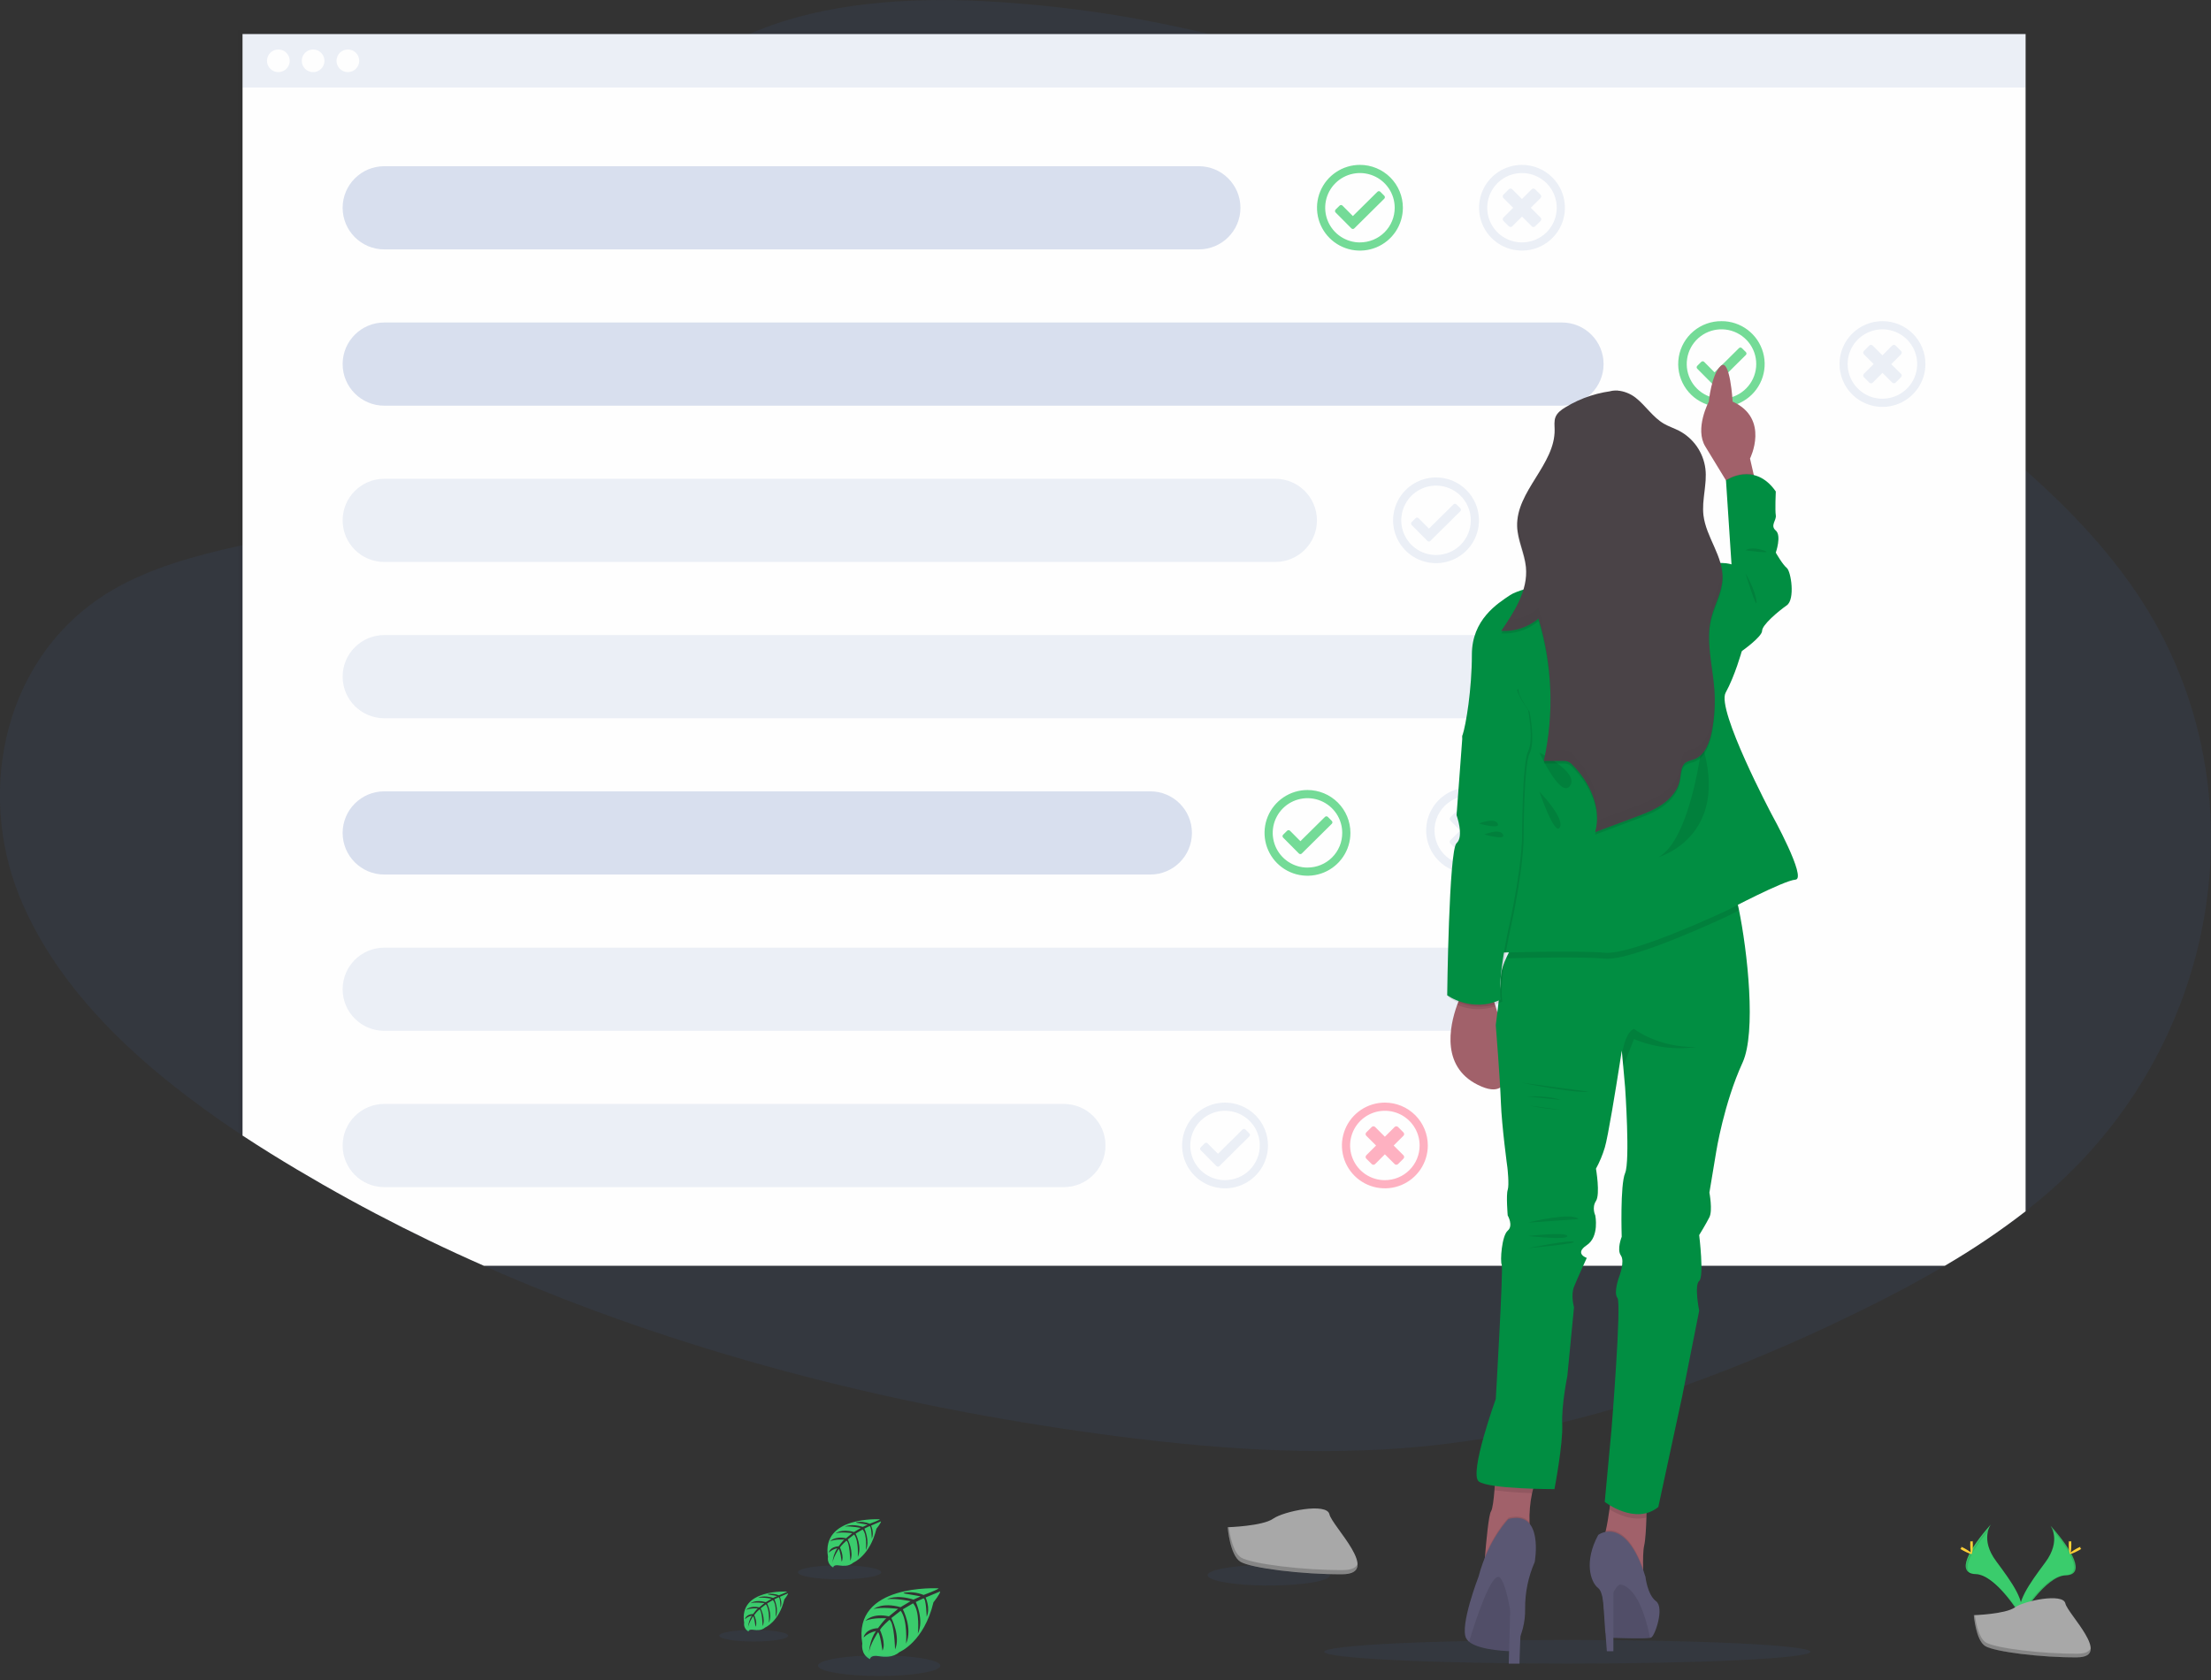 <svg width="396" height="301" viewBox="0 0 396 301" fill="none" xmlns="http://www.w3.org/2000/svg">
<rect x="0" y="0" width="396" height="301" fill="#333333" stroke="none"/>
<g clip-path="url(#clip0_74_496)">
<path opacity="0.1" d="M367.223 213.313C365.99 214.395 364.727 215.448 363.433 216.472C363.217 216.647 362.994 216.837 362.774 216.995C358.169 220.562 353.335 223.823 348.302 226.757C342.527 230.165 336.499 233.266 330.391 236.191C321.209 240.626 311.805 244.587 302.215 248.056L301.783 248.213C297.564 249.715 293.298 251.101 288.984 252.371L288.907 252.392C285.897 253.27 282.866 254.08 279.815 254.824L279.397 254.926C274.905 256.009 270.368 256.929 265.785 257.687L264.731 257.855C261.381 258.382 258.008 258.811 254.613 259.142C235.526 260.97 216.209 259.486 197.24 256.919C158.931 251.731 121.132 242.005 86.647 226.757C73.507 220.975 60.79 214.279 48.591 206.716C46.862 205.641 45.145 204.544 43.438 203.426C43.171 203.246 42.9 203.06 42.633 202.888C25.809 191.659 10.616 177.984 3.548 160.726C-4.336 141.46 0.71 117.043 20.239 105.638C26.985 101.726 34.767 99.594 42.64 97.835L43.446 97.656C44.779 97.364 46.112 97.082 47.441 96.801C52.088 95.817 56.761 94.841 61.39 93.748C69.992 91.725 78.444 89.312 86.321 85.769C86.902 85.511 87.48 85.244 88.056 84.968C94.22 82.043 100.925 77.787 106 72.675C110.373 68.262 113.519 63.202 114.039 57.772C114.188 56.229 114.119 54.673 113.833 53.15C113.291 50.262 112.768 47.439 112.369 44.682C111.636 39.504 111.402 34.554 112.402 29.778C113.42 24.912 115.723 20.228 120.125 15.686C120.791 14.999 121.507 14.315 122.271 13.635C125.825 10.521 129.846 7.982 134.187 6.11C134.726 5.866 135.268 5.639 135.813 5.426C147.898 0.542 162.425 -0.479 175.996 0.194C188.676 0.844 201.276 2.592 213.653 5.419C214.634 5.639 215.616 5.869 216.582 6.103C227.115 8.649 237.479 11.847 247.614 15.679C277.412 26.868 305.299 42.989 331.087 60.489L332.317 61.326C332.92 61.738 333.523 62.152 334.126 62.569C335.361 63.417 336.589 64.271 337.81 65.129C338.718 65.76 339.624 66.396 340.527 67.037L342.472 68.416L343.684 69.286C350.276 74.039 356.761 78.965 362.77 84.248L363.43 84.833C370.754 91.341 377.385 98.384 382.695 106.245C405.221 139.606 398.541 185.827 367.223 213.313Z" fill="#4267B2"/>
<path opacity="0.03" d="M363.434 5.419V216.471C363.218 216.647 362.994 216.837 362.775 216.994C358.17 220.561 353.335 223.822 348.302 226.757H86.676C73.526 220.976 60.8 214.279 48.591 206.716C46.863 205.641 45.145 204.544 43.439 203.425C43.172 203.246 42.901 203.059 42.633 202.888V5.441L363.434 5.419Z" fill="black"/>
<path d="M362.793 6.103V216.994C358.188 220.561 353.353 223.822 348.32 226.757H86.676C73.526 220.976 60.8 214.279 48.591 206.716C46.863 205.641 45.145 204.544 43.439 203.425V6.103H362.793Z" fill="#FEFEFE"/>
<g opacity="0.7">
<path opacity="0.7" d="M286.04 85.531C284.519 85.531 283.033 85.981 281.768 86.825C280.503 87.669 279.518 88.868 278.936 90.271C278.354 91.674 278.201 93.218 278.498 94.707C278.795 96.197 279.527 97.565 280.603 98.639C281.678 99.713 283.048 100.444 284.54 100.74C286.032 101.037 287.578 100.885 288.983 100.303C290.389 99.722 291.59 98.738 292.435 97.475C293.28 96.213 293.731 94.728 293.731 93.21C293.731 91.173 292.92 89.22 291.478 87.78C290.036 86.34 288.08 85.531 286.04 85.531ZM286.04 99.425C284.389 99.425 282.806 98.77 281.638 97.605C280.471 96.439 279.815 94.858 279.815 93.21C279.813 92.514 279.931 91.825 280.163 91.169C280.537 90.089 281.201 89.133 282.083 88.406C282.966 87.678 284.032 87.207 285.165 87.045C286.297 86.883 287.453 87.036 288.504 87.487C289.556 87.938 290.462 88.67 291.124 89.602C291.787 90.533 292.179 91.629 292.258 92.769C292.337 93.909 292.1 95.049 291.572 96.063C291.045 97.077 290.248 97.926 289.269 98.517C288.29 99.109 287.166 99.419 286.022 99.414L286.04 99.425Z" fill="#FF6584"/>
<path opacity="0.7" d="M288.399 96.543L289.366 95.575C289.406 95.535 289.437 95.487 289.459 95.435C289.481 95.383 289.492 95.328 289.492 95.271C289.492 95.215 289.481 95.159 289.459 95.107C289.437 95.055 289.406 95.007 289.366 94.968L287.619 93.22L289.366 91.476C289.406 91.436 289.437 91.389 289.459 91.337C289.481 91.284 289.492 91.229 289.492 91.172C289.492 91.116 289.481 91.06 289.459 91.008C289.437 90.956 289.406 90.909 289.366 90.869L288.399 89.9C288.359 89.86 288.311 89.828 288.259 89.806C288.206 89.784 288.15 89.773 288.093 89.773C288.036 89.773 287.98 89.784 287.928 89.806C287.875 89.828 287.827 89.86 287.787 89.9L286.04 91.644L284.294 89.9C284.254 89.86 284.207 89.828 284.154 89.806C284.102 89.785 284.046 89.773 283.99 89.773C283.933 89.773 283.877 89.785 283.825 89.806C283.773 89.828 283.726 89.86 283.686 89.9L282.715 90.887C282.675 90.927 282.643 90.974 282.622 91.026C282.6 91.078 282.589 91.134 282.589 91.191C282.589 91.247 282.6 91.303 282.622 91.355C282.643 91.407 282.675 91.454 282.715 91.494L284.462 93.238L282.715 94.986C282.675 95.026 282.643 95.073 282.622 95.125C282.6 95.177 282.589 95.233 282.589 95.289C282.589 95.346 282.6 95.402 282.622 95.454C282.643 95.506 282.675 95.553 282.715 95.593L283.686 96.562C283.726 96.602 283.773 96.634 283.825 96.655C283.877 96.677 283.933 96.688 283.99 96.688C284.046 96.688 284.102 96.677 284.154 96.655C284.207 96.634 284.254 96.602 284.294 96.562L286.04 94.814L287.787 96.562C287.872 96.639 287.983 96.68 288.097 96.676C288.211 96.673 288.319 96.625 288.399 96.543Z" fill="#FF6584"/>
</g>
<path opacity="0.1" d="M270.671 147.321C270.481 146.323 270.094 145.372 269.534 144.524C268.973 143.676 268.249 142.948 267.404 142.381C266.553 141.812 265.596 141.417 264.59 141.221C263.584 141.024 262.549 141.03 261.545 141.237L261.315 141.292C260.9 141.387 260.494 141.519 260.102 141.686C258.714 142.282 257.532 143.271 256.702 144.531C255.872 145.791 255.43 147.267 255.432 148.775C255.434 150.283 255.879 151.758 256.713 153.016C257.546 154.274 258.731 155.26 260.121 155.851L260.34 155.939C261.507 156.393 262.768 156.555 264.012 156.412C265.256 156.269 266.446 155.824 267.479 155.117C268.512 154.41 269.357 153.462 269.939 152.355C270.521 151.248 270.824 150.016 270.821 148.765C270.818 148.28 270.768 147.796 270.671 147.321ZM269.25 149.687C269.252 149.694 269.252 149.701 269.25 149.709V149.778C269.09 150.72 268.715 151.613 268.154 152.387C267.593 153.16 266.86 153.795 266.014 154.24C265.167 154.685 264.229 154.93 263.272 154.954C262.316 154.979 261.366 154.783 260.498 154.382C260.424 154.35 260.352 154.315 260.282 154.276C259.873 154.068 259.49 153.814 259.139 153.519C258.379 152.88 257.784 152.069 257.402 151.153C257.02 150.237 256.864 149.244 256.945 148.255C257.026 147.266 257.343 146.312 257.87 145.471C258.396 144.629 259.116 143.926 259.971 143.42C260.358 143.188 260.771 143.002 261.201 142.864L261.432 142.794C262.355 142.536 263.326 142.495 264.269 142.673C265.211 142.852 266.099 143.245 266.864 143.823C267.629 144.4 268.25 145.147 268.679 146.003C269.107 146.86 269.331 147.804 269.334 148.762C269.33 149.072 269.302 149.381 269.25 149.687Z" fill="#4267B2"/>
<path opacity="0.1" d="M265.467 152.085L266.438 151.116C266.478 151.076 266.51 151.029 266.531 150.977C266.553 150.925 266.564 150.869 266.564 150.813C266.564 150.756 266.553 150.7 266.531 150.648C266.51 150.596 266.478 150.549 266.438 150.509L264.691 148.765L266.438 147.021C266.478 146.981 266.51 146.933 266.532 146.881C266.553 146.829 266.564 146.772 266.564 146.716C266.564 146.659 266.553 146.603 266.532 146.55C266.51 146.498 266.478 146.451 266.438 146.41L265.467 145.445C265.427 145.405 265.38 145.373 265.328 145.352C265.276 145.33 265.22 145.319 265.163 145.319C265.107 145.319 265.051 145.33 264.999 145.352C264.947 145.373 264.899 145.405 264.859 145.445L263.113 147.197L261.355 145.445C261.315 145.405 261.268 145.373 261.215 145.352C261.163 145.33 261.107 145.319 261.051 145.319C260.994 145.319 260.938 145.33 260.886 145.352C260.834 145.373 260.787 145.405 260.747 145.445L259.776 146.41C259.736 146.451 259.704 146.498 259.683 146.55C259.661 146.603 259.65 146.659 259.65 146.716C259.65 146.772 259.661 146.829 259.683 146.881C259.704 146.933 259.736 146.981 259.776 147.021L261.527 148.765L259.776 150.509C259.736 150.549 259.705 150.596 259.683 150.648C259.661 150.7 259.65 150.756 259.65 150.813C259.65 150.869 259.661 150.925 259.683 150.977C259.705 151.029 259.736 151.076 259.776 151.116L260.747 152.085C260.787 152.125 260.834 152.157 260.886 152.179C260.938 152.2 260.994 152.211 261.051 152.211C261.107 152.211 261.163 152.2 261.215 152.179C261.268 152.157 261.315 152.125 261.355 152.085L263.105 150.341L264.852 152.085C264.892 152.126 264.94 152.159 264.993 152.181C265.045 152.204 265.102 152.215 265.16 152.215C265.217 152.215 265.274 152.204 265.327 152.181C265.379 152.159 265.427 152.126 265.467 152.085Z" fill="#4267B2"/>
<path opacity="0.7" d="M247.926 35.062L247.227 34.359C247.193 34.324 247.152 34.296 247.106 34.277C247.061 34.258 247.012 34.248 246.963 34.248C246.914 34.248 246.865 34.258 246.82 34.277C246.775 34.296 246.734 34.324 246.699 34.359L242.305 38.707L240.448 36.839C240.414 36.804 240.374 36.776 240.329 36.757C240.284 36.738 240.235 36.728 240.186 36.728C240.138 36.728 240.089 36.738 240.044 36.757C239.999 36.776 239.959 36.804 239.925 36.839L239.218 37.537C239.182 37.571 239.154 37.612 239.135 37.657C239.116 37.702 239.106 37.751 239.106 37.8C239.106 37.849 239.116 37.898 239.135 37.943C239.154 37.988 239.182 38.029 239.218 38.063L242.038 40.901C242.072 40.936 242.113 40.964 242.158 40.984C242.203 41.003 242.252 41.013 242.301 41.013C242.351 41.013 242.399 41.003 242.445 40.984C242.49 40.964 242.531 40.936 242.565 40.901L247.923 35.592C247.959 35.558 247.988 35.517 248.008 35.471C248.028 35.426 248.038 35.377 248.038 35.327C248.039 35.278 248.029 35.229 248.01 35.183C247.99 35.137 247.962 35.096 247.926 35.062ZM247.926 35.062L247.227 34.359C247.193 34.324 247.152 34.296 247.106 34.277C247.061 34.258 247.012 34.248 246.963 34.248C246.914 34.248 246.865 34.258 246.82 34.277C246.775 34.296 246.734 34.324 246.699 34.359L242.305 38.707L240.448 36.839C240.414 36.804 240.374 36.776 240.329 36.757C240.284 36.738 240.235 36.728 240.186 36.728C240.138 36.728 240.089 36.738 240.044 36.757C239.999 36.776 239.959 36.804 239.925 36.839L239.218 37.537C239.182 37.571 239.154 37.612 239.135 37.657C239.116 37.702 239.106 37.751 239.106 37.8C239.106 37.849 239.116 37.898 239.135 37.943C239.154 37.988 239.182 38.029 239.218 38.063L242.038 40.901C242.072 40.936 242.113 40.964 242.158 40.984C242.203 41.003 242.252 41.013 242.301 41.013C242.351 41.013 242.399 41.003 242.445 40.984C242.49 40.964 242.531 40.936 242.565 40.901L247.923 35.592C247.959 35.558 247.988 35.517 248.008 35.471C248.028 35.426 248.038 35.377 248.038 35.327C248.039 35.278 248.029 35.229 248.01 35.183C247.99 35.137 247.962 35.096 247.926 35.062ZM247.926 35.062L247.227 34.359C247.193 34.324 247.152 34.296 247.106 34.277C247.061 34.258 247.012 34.248 246.963 34.248C246.914 34.248 246.865 34.258 246.82 34.277C246.775 34.296 246.734 34.324 246.699 34.359L242.305 38.707L240.448 36.839C240.414 36.804 240.374 36.776 240.329 36.757C240.284 36.738 240.235 36.728 240.186 36.728C240.138 36.728 240.089 36.738 240.044 36.757C239.999 36.776 239.959 36.804 239.925 36.839L239.218 37.537C239.182 37.571 239.154 37.612 239.135 37.657C239.116 37.702 239.106 37.751 239.106 37.8C239.106 37.849 239.116 37.898 239.135 37.943C239.154 37.988 239.182 38.029 239.218 38.063L242.038 40.901C242.072 40.936 242.113 40.964 242.158 40.984C242.203 41.003 242.252 41.013 242.301 41.013C242.351 41.013 242.399 41.003 242.445 40.984C242.49 40.964 242.531 40.936 242.565 40.901L247.923 35.592C247.959 35.558 247.988 35.517 248.008 35.471C248.028 35.426 248.038 35.377 248.038 35.327C248.039 35.278 248.029 35.229 248.01 35.183C247.99 35.137 247.962 35.096 247.926 35.062ZM247.926 35.062L247.227 34.359C247.193 34.324 247.152 34.296 247.106 34.277C247.061 34.258 247.012 34.248 246.963 34.248C246.914 34.248 246.865 34.258 246.82 34.277C246.775 34.296 246.734 34.324 246.699 34.359L242.305 38.707L240.448 36.839C240.414 36.804 240.374 36.776 240.329 36.757C240.284 36.738 240.235 36.728 240.186 36.728C240.138 36.728 240.089 36.738 240.044 36.757C239.999 36.776 239.959 36.804 239.925 36.839L239.218 37.537C239.182 37.571 239.154 37.612 239.135 37.657C239.116 37.702 239.106 37.751 239.106 37.8C239.106 37.849 239.116 37.898 239.135 37.943C239.154 37.988 239.182 38.029 239.218 38.063L242.038 40.901C242.072 40.936 242.113 40.964 242.158 40.984C242.203 41.003 242.252 41.013 242.301 41.013C242.351 41.013 242.399 41.003 242.445 40.984C242.49 40.964 242.531 40.936 242.565 40.901L247.923 35.592C247.959 35.558 247.988 35.517 248.008 35.471C248.028 35.426 248.038 35.377 248.038 35.327C248.039 35.278 248.029 35.229 248.01 35.183C247.99 35.137 247.962 35.096 247.926 35.062ZM243.572 29.537C242.051 29.537 240.564 29.987 239.3 30.831C238.035 31.674 237.049 32.874 236.467 34.277C235.885 35.68 235.733 37.224 236.03 38.713C236.326 40.203 237.059 41.571 238.134 42.645C239.21 43.718 240.58 44.45 242.072 44.746C243.563 45.042 245.11 44.89 246.515 44.309C247.92 43.728 249.121 42.744 249.966 41.481C250.811 40.218 251.262 38.734 251.262 37.215C251.262 35.179 250.452 33.226 249.01 31.786C247.568 30.346 245.612 29.537 243.572 29.537ZM243.572 43.431C242.341 43.431 241.137 43.066 240.113 42.383C239.09 41.7 238.292 40.73 237.82 39.594C237.349 38.458 237.226 37.208 237.466 36.002C237.706 34.797 238.299 33.689 239.17 32.82C240.041 31.951 241.15 31.358 242.358 31.119C243.565 30.879 244.817 31.002 245.954 31.472C247.092 31.943 248.064 32.739 248.748 33.762C249.432 34.784 249.797 35.986 249.797 37.215C249.799 38.032 249.639 38.84 249.326 39.594C249.014 40.349 248.555 41.034 247.977 41.611C247.398 42.188 246.711 42.645 245.956 42.956C245.2 43.267 244.39 43.426 243.572 43.424V43.431ZM247.926 35.069L247.227 34.367C247.193 34.331 247.152 34.303 247.106 34.284C247.061 34.265 247.012 34.255 246.963 34.255C246.914 34.255 246.865 34.265 246.82 34.284C246.775 34.303 246.734 34.331 246.699 34.367L242.305 38.714L240.448 36.846C240.414 36.811 240.374 36.783 240.329 36.764C240.284 36.745 240.235 36.736 240.186 36.736C240.138 36.736 240.089 36.745 240.044 36.764C239.999 36.783 239.959 36.811 239.925 36.846L239.218 37.544C239.182 37.578 239.154 37.619 239.135 37.664C239.116 37.71 239.106 37.758 239.106 37.807C239.106 37.857 239.116 37.905 239.135 37.95C239.154 37.996 239.182 38.037 239.218 38.071L242.038 40.908C242.072 40.944 242.113 40.972 242.158 40.991C242.203 41.01 242.252 41.02 242.301 41.02C242.351 41.02 242.399 41.01 242.445 40.991C242.49 40.972 242.531 40.944 242.565 40.908L247.923 35.599C247.96 35.565 247.99 35.524 248.01 35.477C248.031 35.431 248.042 35.382 248.042 35.331C248.043 35.281 248.032 35.23 248.012 35.184C247.993 35.138 247.963 35.096 247.926 35.062V35.069ZM247.926 35.069L247.227 34.367C247.193 34.331 247.152 34.303 247.106 34.284C247.061 34.265 247.012 34.255 246.963 34.255C246.914 34.255 246.865 34.265 246.82 34.284C246.775 34.303 246.734 34.331 246.699 34.367L242.305 38.714L240.448 36.846C240.414 36.811 240.374 36.783 240.329 36.764C240.284 36.745 240.235 36.736 240.186 36.736C240.138 36.736 240.089 36.745 240.044 36.764C239.999 36.783 239.959 36.811 239.925 36.846L239.218 37.544C239.182 37.578 239.154 37.619 239.135 37.664C239.116 37.71 239.106 37.758 239.106 37.807C239.106 37.857 239.116 37.905 239.135 37.95C239.154 37.996 239.182 38.037 239.218 38.071L242.038 40.908C242.072 40.944 242.113 40.972 242.158 40.991C242.203 41.01 242.252 41.02 242.301 41.02C242.351 41.02 242.399 41.01 242.445 40.991C242.49 40.972 242.531 40.944 242.565 40.908L247.923 35.599C247.96 35.565 247.99 35.524 248.01 35.477C248.031 35.431 248.042 35.382 248.042 35.331C248.043 35.281 248.032 35.23 248.012 35.184C247.993 35.138 247.963 35.096 247.926 35.062V35.069ZM247.926 35.069L247.227 34.367C247.193 34.331 247.152 34.303 247.106 34.284C247.061 34.265 247.012 34.255 246.963 34.255C246.914 34.255 246.865 34.265 246.82 34.284C246.775 34.303 246.734 34.331 246.699 34.367L242.305 38.714L240.448 36.846C240.414 36.811 240.374 36.783 240.329 36.764C240.284 36.745 240.235 36.736 240.186 36.736C240.138 36.736 240.089 36.745 240.044 36.764C239.999 36.783 239.959 36.811 239.925 36.846L239.218 37.544C239.182 37.578 239.154 37.619 239.135 37.664C239.116 37.71 239.106 37.758 239.106 37.807C239.106 37.857 239.116 37.905 239.135 37.95C239.154 37.996 239.182 38.037 239.218 38.071L242.038 40.908C242.072 40.944 242.113 40.972 242.158 40.991C242.203 41.01 242.252 41.02 242.301 41.02C242.351 41.02 242.399 41.01 242.445 40.991C242.49 40.972 242.531 40.944 242.565 40.908L247.923 35.599C247.96 35.565 247.99 35.524 248.01 35.477C248.031 35.431 248.042 35.382 248.042 35.331C248.043 35.281 248.032 35.23 248.012 35.184C247.993 35.138 247.963 35.096 247.926 35.062V35.069ZM247.926 35.069L247.227 34.367C247.193 34.331 247.152 34.303 247.106 34.284C247.061 34.265 247.012 34.255 246.963 34.255C246.914 34.255 246.865 34.265 246.82 34.284C246.775 34.303 246.734 34.331 246.699 34.367L242.305 38.714L240.448 36.846C240.414 36.811 240.374 36.783 240.329 36.764C240.284 36.745 240.235 36.736 240.186 36.736C240.138 36.736 240.089 36.745 240.044 36.764C239.999 36.783 239.959 36.811 239.925 36.846L239.218 37.544C239.182 37.578 239.154 37.619 239.135 37.664C239.116 37.71 239.106 37.758 239.106 37.807C239.106 37.857 239.116 37.905 239.135 37.95C239.154 37.996 239.182 38.037 239.218 38.071L242.038 40.908C242.072 40.944 242.113 40.972 242.158 40.991C242.203 41.01 242.252 41.02 242.301 41.02C242.351 41.02 242.399 41.01 242.445 40.991C242.49 40.972 242.531 40.944 242.565 40.908L247.923 35.599C247.96 35.565 247.99 35.524 248.01 35.477C248.031 35.431 248.042 35.382 248.042 35.331C248.043 35.281 248.032 35.23 248.012 35.184C247.993 35.138 247.963 35.096 247.926 35.062V35.069ZM247.926 35.069L247.227 34.367C247.193 34.331 247.152 34.303 247.106 34.284C247.061 34.265 247.012 34.255 246.963 34.255C246.914 34.255 246.865 34.265 246.82 34.284C246.775 34.303 246.734 34.331 246.699 34.367L242.305 38.714L240.448 36.846C240.414 36.811 240.374 36.783 240.329 36.764C240.284 36.745 240.235 36.736 240.186 36.736C240.138 36.736 240.089 36.745 240.044 36.764C239.999 36.783 239.959 36.811 239.925 36.846L239.218 37.544C239.182 37.578 239.154 37.619 239.135 37.664C239.116 37.71 239.106 37.758 239.106 37.807C239.106 37.857 239.116 37.905 239.135 37.95C239.154 37.996 239.182 38.037 239.218 38.071L242.038 40.908C242.072 40.944 242.113 40.972 242.158 40.991C242.203 41.01 242.252 41.02 242.301 41.02C242.351 41.02 242.399 41.01 242.445 40.991C242.49 40.972 242.531 40.944 242.565 40.908L247.923 35.599C247.96 35.565 247.99 35.524 248.01 35.477C248.031 35.431 248.042 35.382 248.042 35.331C248.043 35.281 248.032 35.23 248.012 35.184C247.993 35.138 247.963 35.096 247.926 35.062V35.069Z" fill="#3ACC6C"/>
<path opacity="0.1" d="M261.553 91.059L260.853 90.354C260.819 90.318 260.778 90.29 260.733 90.271C260.687 90.252 260.639 90.242 260.589 90.242C260.54 90.242 260.491 90.252 260.446 90.271C260.401 90.29 260.36 90.318 260.326 90.354L255.931 94.701L254.075 92.833C254.041 92.797 254 92.769 253.954 92.75C253.909 92.731 253.86 92.721 253.811 92.721C253.762 92.721 253.713 92.731 253.668 92.75C253.622 92.769 253.582 92.797 253.547 92.833L252.841 93.531C252.805 93.565 252.777 93.606 252.758 93.651C252.738 93.697 252.729 93.745 252.729 93.794C252.729 93.844 252.738 93.892 252.758 93.938C252.777 93.983 252.805 94.024 252.841 94.058L255.657 96.895C255.691 96.93 255.732 96.959 255.777 96.978C255.822 96.997 255.871 97.007 255.92 97.007C255.97 97.007 256.018 96.997 256.064 96.978C256.109 96.959 256.15 96.93 256.184 96.895L261.545 91.586C261.581 91.552 261.61 91.512 261.63 91.467C261.65 91.422 261.66 91.374 261.661 91.324C261.662 91.275 261.652 91.226 261.634 91.181C261.615 91.135 261.588 91.094 261.553 91.059ZM261.553 91.059L260.853 90.354C260.819 90.318 260.778 90.29 260.733 90.271C260.687 90.252 260.639 90.242 260.589 90.242C260.54 90.242 260.491 90.252 260.446 90.271C260.401 90.29 260.36 90.318 260.326 90.354L255.931 94.701L254.075 92.833C254.041 92.797 254 92.769 253.954 92.75C253.909 92.731 253.86 92.721 253.811 92.721C253.762 92.721 253.713 92.731 253.668 92.75C253.622 92.769 253.582 92.797 253.547 92.833L252.841 93.531C252.805 93.565 252.777 93.606 252.758 93.651C252.738 93.697 252.729 93.745 252.729 93.794C252.729 93.844 252.738 93.892 252.758 93.938C252.777 93.983 252.805 94.024 252.841 94.058L255.657 96.895C255.691 96.93 255.732 96.959 255.777 96.978C255.822 96.997 255.871 97.007 255.92 97.007C255.97 97.007 256.018 96.997 256.064 96.978C256.109 96.959 256.15 96.93 256.184 96.895L261.545 91.586C261.581 91.552 261.61 91.512 261.63 91.467C261.65 91.422 261.66 91.374 261.661 91.324C261.662 91.275 261.652 91.226 261.634 91.181C261.615 91.135 261.588 91.094 261.553 91.059ZM261.553 91.059L260.853 90.354C260.819 90.318 260.778 90.29 260.733 90.271C260.687 90.252 260.639 90.242 260.589 90.242C260.54 90.242 260.491 90.252 260.446 90.271C260.401 90.29 260.36 90.318 260.326 90.354L255.931 94.701L254.075 92.833C254.041 92.797 254 92.769 253.954 92.75C253.909 92.731 253.86 92.721 253.811 92.721C253.762 92.721 253.713 92.731 253.668 92.75C253.622 92.769 253.582 92.797 253.547 92.833L252.841 93.531C252.805 93.565 252.777 93.606 252.758 93.651C252.738 93.697 252.729 93.745 252.729 93.794C252.729 93.844 252.738 93.892 252.758 93.938C252.777 93.983 252.805 94.024 252.841 94.058L255.657 96.895C255.691 96.93 255.732 96.959 255.777 96.978C255.822 96.997 255.871 97.007 255.92 97.007C255.97 97.007 256.018 96.997 256.064 96.978C256.109 96.959 256.15 96.93 256.184 96.895L261.545 91.586C261.581 91.552 261.61 91.512 261.63 91.467C261.65 91.422 261.66 91.374 261.661 91.324C261.662 91.275 261.652 91.226 261.634 91.181C261.615 91.135 261.588 91.094 261.553 91.059ZM261.553 91.059L260.853 90.354C260.819 90.318 260.778 90.29 260.733 90.271C260.687 90.252 260.639 90.242 260.589 90.242C260.54 90.242 260.491 90.252 260.446 90.271C260.401 90.29 260.36 90.318 260.326 90.354L255.931 94.701L254.075 92.833C254.041 92.797 254 92.769 253.954 92.75C253.909 92.731 253.86 92.721 253.811 92.721C253.762 92.721 253.713 92.731 253.668 92.75C253.622 92.769 253.582 92.797 253.547 92.833L252.841 93.531C252.805 93.565 252.777 93.606 252.758 93.651C252.738 93.697 252.729 93.745 252.729 93.794C252.729 93.844 252.738 93.892 252.758 93.938C252.777 93.983 252.805 94.024 252.841 94.058L255.657 96.895C255.691 96.93 255.732 96.959 255.777 96.978C255.822 96.997 255.871 97.007 255.92 97.007C255.97 97.007 256.018 96.997 256.064 96.978C256.109 96.959 256.15 96.93 256.184 96.895L261.545 91.586C261.581 91.552 261.61 91.512 261.63 91.467C261.65 91.422 261.66 91.374 261.661 91.324C261.662 91.275 261.652 91.226 261.634 91.181C261.615 91.135 261.588 91.094 261.553 91.059ZM257.198 85.531C255.677 85.531 254.191 85.981 252.926 86.825C251.661 87.669 250.676 88.868 250.094 90.271C249.512 91.674 249.359 93.218 249.656 94.707C249.953 96.197 250.685 97.565 251.761 98.639C252.836 99.713 254.206 100.444 255.698 100.74C257.19 101.037 258.736 100.885 260.141 100.303C261.547 99.722 262.748 98.738 263.593 97.475C264.438 96.213 264.889 94.728 264.889 93.21C264.889 91.173 264.078 89.22 262.636 87.78C261.194 86.34 259.238 85.531 257.198 85.531ZM257.198 99.425C255.967 99.425 254.764 99.061 253.74 98.378C252.716 97.695 251.918 96.724 251.447 95.588C250.976 94.452 250.852 93.203 251.093 91.997C251.333 90.791 251.926 89.683 252.796 88.814C253.667 87.945 254.776 87.353 255.984 87.113C257.191 86.873 258.443 86.996 259.581 87.467C260.718 87.937 261.691 88.734 262.375 89.756C263.059 90.778 263.424 91.98 263.424 93.21C263.426 94.026 263.266 94.835 262.954 95.59C262.642 96.345 262.183 97.031 261.605 97.608C261.026 98.185 260.339 98.642 259.583 98.954C258.827 99.265 258.016 99.424 257.198 99.422V99.425ZM261.553 91.063L260.853 90.358C260.819 90.322 260.778 90.294 260.733 90.275C260.687 90.255 260.639 90.246 260.589 90.246C260.54 90.246 260.491 90.255 260.446 90.275C260.401 90.294 260.36 90.322 260.326 90.358L255.931 94.705L254.075 92.837C254.041 92.801 254 92.773 253.954 92.754C253.909 92.734 253.86 92.725 253.811 92.725C253.762 92.725 253.713 92.734 253.668 92.754C253.622 92.773 253.582 92.801 253.547 92.837L252.841 93.535C252.805 93.569 252.777 93.61 252.758 93.655C252.738 93.7 252.729 93.749 252.729 93.798C252.729 93.847 252.738 93.896 252.758 93.941C252.777 93.986 252.805 94.027 252.841 94.061L255.657 96.899C255.691 96.934 255.732 96.962 255.777 96.982C255.822 97.001 255.871 97.011 255.92 97.011C255.97 97.011 256.018 97.001 256.064 96.982C256.109 96.962 256.15 96.934 256.184 96.899L261.545 91.59C261.582 91.556 261.611 91.515 261.631 91.47C261.651 91.425 261.662 91.376 261.663 91.326C261.664 91.277 261.654 91.227 261.635 91.181C261.616 91.136 261.588 91.094 261.553 91.059V91.063ZM261.553 91.063L260.853 90.358C260.819 90.322 260.778 90.294 260.733 90.275C260.687 90.255 260.639 90.246 260.589 90.246C260.54 90.246 260.491 90.255 260.446 90.275C260.401 90.294 260.36 90.322 260.326 90.358L255.931 94.705L254.075 92.837C254.041 92.801 254 92.773 253.954 92.754C253.909 92.734 253.86 92.725 253.811 92.725C253.762 92.725 253.713 92.734 253.668 92.754C253.622 92.773 253.582 92.801 253.547 92.837L252.841 93.535C252.805 93.569 252.777 93.61 252.758 93.655C252.738 93.7 252.729 93.749 252.729 93.798C252.729 93.847 252.738 93.896 252.758 93.941C252.777 93.986 252.805 94.027 252.841 94.061L255.657 96.899C255.691 96.934 255.732 96.962 255.777 96.982C255.822 97.001 255.871 97.011 255.92 97.011C255.97 97.011 256.018 97.001 256.064 96.982C256.109 96.962 256.15 96.934 256.184 96.899L261.545 91.59C261.582 91.556 261.611 91.515 261.631 91.47C261.651 91.425 261.662 91.376 261.663 91.326C261.664 91.277 261.654 91.227 261.635 91.181C261.616 91.136 261.588 91.094 261.553 91.059V91.063ZM261.553 91.063L260.853 90.358C260.819 90.322 260.778 90.294 260.733 90.275C260.687 90.255 260.639 90.246 260.589 90.246C260.54 90.246 260.491 90.255 260.446 90.275C260.401 90.294 260.36 90.322 260.326 90.358L255.931 94.705L254.075 92.837C254.041 92.801 254 92.773 253.954 92.754C253.909 92.734 253.86 92.725 253.811 92.725C253.762 92.725 253.713 92.734 253.668 92.754C253.622 92.773 253.582 92.801 253.547 92.837L252.841 93.535C252.805 93.569 252.777 93.61 252.758 93.655C252.738 93.7 252.729 93.749 252.729 93.798C252.729 93.847 252.738 93.896 252.758 93.941C252.777 93.986 252.805 94.027 252.841 94.061L255.657 96.899C255.691 96.934 255.732 96.962 255.777 96.982C255.822 97.001 255.871 97.011 255.92 97.011C255.97 97.011 256.018 97.001 256.064 96.982C256.109 96.962 256.15 96.934 256.184 96.899L261.545 91.59C261.582 91.556 261.611 91.515 261.631 91.47C261.651 91.425 261.662 91.376 261.663 91.326C261.664 91.277 261.654 91.227 261.635 91.181C261.616 91.136 261.588 91.094 261.553 91.059V91.063ZM261.553 91.063L260.853 90.358C260.819 90.322 260.778 90.294 260.733 90.275C260.687 90.255 260.639 90.246 260.589 90.246C260.54 90.246 260.491 90.255 260.446 90.275C260.401 90.294 260.36 90.322 260.326 90.358L255.931 94.705L254.075 92.837C254.041 92.801 254 92.773 253.954 92.754C253.909 92.734 253.86 92.725 253.811 92.725C253.762 92.725 253.713 92.734 253.668 92.754C253.622 92.773 253.582 92.801 253.547 92.837L252.841 93.535C252.805 93.569 252.777 93.61 252.758 93.655C252.738 93.7 252.729 93.749 252.729 93.798C252.729 93.847 252.738 93.896 252.758 93.941C252.777 93.986 252.805 94.027 252.841 94.061L255.657 96.899C255.691 96.934 255.732 96.962 255.777 96.982C255.822 97.001 255.871 97.011 255.92 97.011C255.97 97.011 256.018 97.001 256.064 96.982C256.109 96.962 256.15 96.934 256.184 96.899L261.545 91.59C261.582 91.556 261.611 91.515 261.631 91.47C261.651 91.425 261.662 91.376 261.663 91.326C261.664 91.277 261.654 91.227 261.635 91.181C261.616 91.136 261.588 91.094 261.553 91.059V91.063ZM261.553 91.063L260.853 90.358C260.819 90.322 260.778 90.294 260.733 90.275C260.687 90.255 260.639 90.246 260.589 90.246C260.54 90.246 260.491 90.255 260.446 90.275C260.401 90.294 260.36 90.322 260.326 90.358L255.931 94.705L254.075 92.837C254.041 92.801 254 92.773 253.954 92.754C253.909 92.734 253.86 92.725 253.811 92.725C253.762 92.725 253.713 92.734 253.668 92.754C253.622 92.773 253.582 92.801 253.547 92.837L252.841 93.535C252.805 93.569 252.777 93.61 252.758 93.655C252.738 93.7 252.729 93.749 252.729 93.798C252.729 93.847 252.738 93.896 252.758 93.941C252.777 93.986 252.805 94.027 252.841 94.061L255.657 96.899C255.691 96.934 255.732 96.962 255.777 96.982C255.822 97.001 255.871 97.011 255.92 97.011C255.97 97.011 256.018 97.001 256.064 96.982C256.109 96.962 256.15 96.934 256.184 96.899L261.545 91.59C261.582 91.556 261.611 91.515 261.631 91.47C261.651 91.425 261.662 91.376 261.663 91.326C261.664 91.277 261.654 91.227 261.635 91.181C261.616 91.136 261.588 91.094 261.553 91.059V91.063Z" fill="#4267B2"/>
<path opacity="0.7" d="M238.529 147.054L237.83 146.348C237.796 146.313 237.755 146.285 237.71 146.266C237.664 146.246 237.616 146.237 237.566 146.237C237.517 146.237 237.468 146.246 237.423 146.266C237.378 146.285 237.337 146.313 237.303 146.348L232.908 150.696L231.052 148.828C231.017 148.792 230.976 148.764 230.931 148.745C230.886 148.726 230.837 148.716 230.788 148.716C230.739 148.716 230.69 148.726 230.645 148.745C230.599 148.764 230.558 148.792 230.524 148.828L229.817 149.526C229.782 149.56 229.754 149.601 229.735 149.646C229.715 149.691 229.705 149.74 229.705 149.789C229.705 149.838 229.715 149.887 229.735 149.932C229.754 149.977 229.782 150.018 229.817 150.052L232.634 152.89C232.668 152.925 232.709 152.953 232.754 152.973C232.799 152.992 232.848 153.002 232.897 153.002C232.946 153.002 232.995 152.992 233.04 152.973C233.086 152.953 233.127 152.925 233.161 152.89L238.522 147.581C238.558 147.547 238.587 147.507 238.607 147.462C238.627 147.417 238.637 147.368 238.638 147.319C238.639 147.27 238.629 147.221 238.611 147.176C238.592 147.13 238.564 147.089 238.529 147.054ZM238.529 147.054L237.83 146.348C237.796 146.313 237.755 146.285 237.71 146.266C237.664 146.246 237.616 146.237 237.566 146.237C237.517 146.237 237.468 146.246 237.423 146.266C237.378 146.285 237.337 146.313 237.303 146.348L232.908 150.696L231.052 148.828C231.017 148.792 230.976 148.764 230.931 148.745C230.886 148.726 230.837 148.716 230.788 148.716C230.739 148.716 230.69 148.726 230.645 148.745C230.599 148.764 230.558 148.792 230.524 148.828L229.817 149.526C229.782 149.56 229.754 149.601 229.735 149.646C229.715 149.691 229.705 149.74 229.705 149.789C229.705 149.838 229.715 149.887 229.735 149.932C229.754 149.977 229.782 150.018 229.817 150.052L232.634 152.89C232.668 152.925 232.709 152.953 232.754 152.973C232.799 152.992 232.848 153.002 232.897 153.002C232.946 153.002 232.995 152.992 233.04 152.973C233.086 152.953 233.127 152.925 233.161 152.89L238.522 147.581C238.558 147.547 238.587 147.507 238.607 147.462C238.627 147.417 238.637 147.368 238.638 147.319C238.639 147.27 238.629 147.221 238.611 147.176C238.592 147.13 238.564 147.089 238.529 147.054ZM238.529 147.054L237.83 146.348C237.796 146.313 237.755 146.285 237.71 146.266C237.664 146.246 237.616 146.237 237.566 146.237C237.517 146.237 237.468 146.246 237.423 146.266C237.378 146.285 237.337 146.313 237.303 146.348L232.908 150.696L231.052 148.828C231.017 148.792 230.976 148.764 230.931 148.745C230.886 148.726 230.837 148.716 230.788 148.716C230.739 148.716 230.69 148.726 230.645 148.745C230.599 148.764 230.558 148.792 230.524 148.828L229.817 149.526C229.782 149.56 229.754 149.601 229.735 149.646C229.715 149.691 229.705 149.74 229.705 149.789C229.705 149.838 229.715 149.887 229.735 149.932C229.754 149.977 229.782 150.018 229.817 150.052L232.634 152.89C232.668 152.925 232.709 152.953 232.754 152.973C232.799 152.992 232.848 153.002 232.897 153.002C232.946 153.002 232.995 152.992 233.04 152.973C233.086 152.953 233.127 152.925 233.161 152.89L238.522 147.581C238.558 147.547 238.587 147.507 238.607 147.462C238.627 147.417 238.637 147.368 238.638 147.319C238.639 147.27 238.629 147.221 238.611 147.176C238.592 147.13 238.564 147.089 238.529 147.054ZM238.529 147.054L237.83 146.348C237.796 146.313 237.755 146.285 237.71 146.266C237.664 146.246 237.616 146.237 237.566 146.237C237.517 146.237 237.468 146.246 237.423 146.266C237.378 146.285 237.337 146.313 237.303 146.348L232.908 150.696L231.052 148.828C231.017 148.792 230.976 148.764 230.931 148.745C230.886 148.726 230.837 148.716 230.788 148.716C230.739 148.716 230.69 148.726 230.645 148.745C230.599 148.764 230.558 148.792 230.524 148.828L229.817 149.526C229.782 149.56 229.754 149.601 229.735 149.646C229.715 149.691 229.705 149.74 229.705 149.789C229.705 149.838 229.715 149.887 229.735 149.932C229.754 149.977 229.782 150.018 229.817 150.052L232.634 152.89C232.668 152.925 232.709 152.953 232.754 152.973C232.799 152.992 232.848 153.002 232.897 153.002C232.946 153.002 232.995 152.992 233.04 152.973C233.086 152.953 233.127 152.925 233.161 152.89L238.522 147.581C238.558 147.547 238.587 147.507 238.607 147.462C238.627 147.417 238.637 147.368 238.638 147.319C238.639 147.27 238.629 147.221 238.611 147.176C238.592 147.13 238.564 147.089 238.529 147.054ZM234.175 141.526C232.654 141.526 231.167 141.976 229.903 142.82C228.638 143.663 227.652 144.863 227.07 146.266C226.488 147.669 226.336 149.213 226.633 150.702C226.93 152.192 227.662 153.56 228.737 154.634C229.813 155.708 231.183 156.439 232.675 156.735C234.167 157.031 235.713 156.879 237.118 156.298C238.523 155.717 239.724 154.733 240.569 153.47C241.414 152.207 241.866 150.723 241.866 149.204C241.866 147.168 241.055 145.215 239.613 143.775C238.171 142.335 236.215 141.526 234.175 141.526ZM234.175 155.42C232.944 155.42 231.74 155.055 230.717 154.372C229.693 153.689 228.895 152.719 228.424 151.583C227.953 150.447 227.829 149.197 228.069 147.991C228.31 146.786 228.903 145.678 229.773 144.809C230.644 143.939 231.753 143.347 232.961 143.108C234.168 142.868 235.42 142.991 236.558 143.461C237.695 143.932 238.667 144.729 239.352 145.751C240.036 146.773 240.401 147.975 240.401 149.204C240.403 150.021 240.244 150.83 239.932 151.585C239.62 152.34 239.161 153.026 238.582 153.604C238.004 154.181 237.317 154.638 236.56 154.949C235.804 155.261 234.993 155.419 234.175 155.416V155.42ZM238.529 147.058L237.83 146.352C237.796 146.317 237.755 146.289 237.71 146.269C237.664 146.25 237.616 146.24 237.566 146.24C237.517 146.24 237.468 146.25 237.423 146.269C237.378 146.289 237.337 146.317 237.303 146.352L232.908 150.7L231.052 148.831C231.017 148.796 230.976 148.768 230.931 148.748C230.886 148.729 230.837 148.719 230.788 148.719C230.739 148.719 230.69 148.729 230.645 148.748C230.599 148.768 230.558 148.796 230.524 148.831L229.817 149.53C229.782 149.564 229.754 149.605 229.735 149.65C229.715 149.695 229.705 149.744 229.705 149.793C229.705 149.842 229.715 149.891 229.735 149.936C229.754 149.981 229.782 150.022 229.817 150.056L232.634 152.893C232.668 152.929 232.709 152.957 232.754 152.976C232.799 152.995 232.848 153.005 232.897 153.005C232.946 153.005 232.995 152.995 233.04 152.976C233.086 152.957 233.127 152.929 233.161 152.893L238.522 147.584C238.559 147.551 238.588 147.51 238.608 147.465C238.628 147.419 238.639 147.37 238.64 147.321C238.64 147.271 238.631 147.222 238.612 147.176C238.593 147.13 238.565 147.089 238.529 147.054V147.058ZM238.529 147.058L237.83 146.352C237.796 146.317 237.755 146.289 237.71 146.269C237.664 146.25 237.616 146.24 237.566 146.24C237.517 146.24 237.468 146.25 237.423 146.269C237.378 146.289 237.337 146.317 237.303 146.352L232.908 150.7L231.052 148.831C231.017 148.796 230.976 148.768 230.931 148.748C230.886 148.729 230.837 148.719 230.788 148.719C230.739 148.719 230.69 148.729 230.645 148.748C230.599 148.768 230.558 148.796 230.524 148.831L229.817 149.53C229.782 149.564 229.754 149.605 229.735 149.65C229.715 149.695 229.705 149.744 229.705 149.793C229.705 149.842 229.715 149.891 229.735 149.936C229.754 149.981 229.782 150.022 229.817 150.056L232.634 152.893C232.668 152.929 232.709 152.957 232.754 152.976C232.799 152.995 232.848 153.005 232.897 153.005C232.946 153.005 232.995 152.995 233.04 152.976C233.086 152.957 233.127 152.929 233.161 152.893L238.522 147.584C238.559 147.551 238.588 147.51 238.608 147.465C238.628 147.419 238.639 147.37 238.64 147.321C238.64 147.271 238.631 147.222 238.612 147.176C238.593 147.13 238.565 147.089 238.529 147.054V147.058ZM238.529 147.058L237.83 146.352C237.796 146.317 237.755 146.289 237.71 146.269C237.664 146.25 237.616 146.24 237.566 146.24C237.517 146.24 237.468 146.25 237.423 146.269C237.378 146.289 237.337 146.317 237.303 146.352L232.908 150.7L231.052 148.831C231.017 148.796 230.976 148.768 230.931 148.748C230.886 148.729 230.837 148.719 230.788 148.719C230.739 148.719 230.69 148.729 230.645 148.748C230.599 148.768 230.558 148.796 230.524 148.831L229.817 149.53C229.782 149.564 229.754 149.605 229.735 149.65C229.715 149.695 229.705 149.744 229.705 149.793C229.705 149.842 229.715 149.891 229.735 149.936C229.754 149.981 229.782 150.022 229.817 150.056L232.634 152.893C232.668 152.929 232.709 152.957 232.754 152.976C232.799 152.995 232.848 153.005 232.897 153.005C232.946 153.005 232.995 152.995 233.04 152.976C233.086 152.957 233.127 152.929 233.161 152.893L238.522 147.584C238.559 147.551 238.588 147.51 238.608 147.465C238.628 147.419 238.639 147.37 238.64 147.321C238.64 147.271 238.631 147.222 238.612 147.176C238.593 147.13 238.565 147.089 238.529 147.054V147.058ZM238.529 147.058L237.83 146.352C237.796 146.317 237.755 146.289 237.71 146.269C237.664 146.25 237.616 146.24 237.566 146.24C237.517 146.24 237.468 146.25 237.423 146.269C237.378 146.289 237.337 146.317 237.303 146.352L232.908 150.7L231.052 148.831C231.017 148.796 230.976 148.768 230.931 148.748C230.886 148.729 230.837 148.719 230.788 148.719C230.739 148.719 230.69 148.729 230.645 148.748C230.599 148.768 230.558 148.796 230.524 148.831L229.817 149.53C229.782 149.564 229.754 149.605 229.735 149.65C229.715 149.695 229.705 149.744 229.705 149.793C229.705 149.842 229.715 149.891 229.735 149.936C229.754 149.981 229.782 150.022 229.817 150.056L232.634 152.893C232.668 152.929 232.709 152.957 232.754 152.976C232.799 152.995 232.848 153.005 232.897 153.005C232.946 153.005 232.995 152.995 233.04 152.976C233.086 152.957 233.127 152.929 233.161 152.893L238.522 147.584C238.559 147.551 238.588 147.51 238.608 147.465C238.628 147.419 238.639 147.37 238.64 147.321C238.64 147.271 238.631 147.222 238.612 147.176C238.593 147.13 238.565 147.089 238.529 147.054V147.058ZM238.529 147.058L237.83 146.352C237.796 146.317 237.755 146.289 237.71 146.269C237.664 146.25 237.616 146.24 237.566 146.24C237.517 146.24 237.468 146.25 237.423 146.269C237.378 146.289 237.337 146.317 237.303 146.352L232.908 150.7L231.052 148.831C231.017 148.796 230.976 148.768 230.931 148.748C230.886 148.729 230.837 148.719 230.788 148.719C230.739 148.719 230.69 148.729 230.645 148.748C230.599 148.768 230.558 148.796 230.524 148.831L229.817 149.53C229.782 149.564 229.754 149.605 229.735 149.65C229.715 149.695 229.705 149.744 229.705 149.793C229.705 149.842 229.715 149.891 229.735 149.936C229.754 149.981 229.782 150.022 229.817 150.056L232.634 152.893C232.668 152.929 232.709 152.957 232.754 152.976C232.799 152.995 232.848 153.005 232.897 153.005C232.946 153.005 232.995 152.995 233.04 152.976C233.086 152.957 233.127 152.929 233.161 152.893L238.522 147.584C238.559 147.551 238.588 147.51 238.608 147.465C238.628 147.419 238.639 147.37 238.64 147.321C238.64 147.271 238.631 147.222 238.612 147.176C238.593 147.13 238.565 147.089 238.529 147.054V147.058Z" fill="#3ACC6C"/>
<path opacity="0.1" d="M223.764 203.049L223.065 202.347C223.031 202.311 222.99 202.283 222.944 202.264C222.899 202.245 222.85 202.235 222.801 202.235C222.752 202.235 222.703 202.245 222.658 202.264C222.612 202.283 222.572 202.311 222.537 202.347L218.143 206.694L216.286 204.826C216.252 204.79 216.211 204.762 216.166 204.743C216.121 204.724 216.072 204.714 216.023 204.714C215.973 204.714 215.925 204.724 215.879 204.743C215.834 204.762 215.793 204.79 215.759 204.826L215.056 205.528C215.021 205.562 214.993 205.602 214.974 205.647C214.955 205.692 214.946 205.74 214.946 205.789C214.946 205.838 214.955 205.886 214.974 205.931C214.993 205.976 215.021 206.016 215.056 206.05L217.876 208.888C217.91 208.923 217.951 208.951 217.996 208.971C218.041 208.99 218.09 209 218.139 209C218.189 209 218.237 208.99 218.283 208.971C218.328 208.951 218.369 208.923 218.403 208.888L223.76 203.579C223.797 203.545 223.826 203.504 223.846 203.458C223.866 203.413 223.876 203.364 223.876 203.314C223.877 203.265 223.867 203.216 223.848 203.17C223.828 203.124 223.8 203.083 223.764 203.049ZM223.764 203.049L223.065 202.347C223.031 202.311 222.99 202.283 222.944 202.264C222.899 202.245 222.85 202.235 222.801 202.235C222.752 202.235 222.703 202.245 222.658 202.264C222.612 202.283 222.572 202.311 222.537 202.347L218.143 206.694L216.286 204.826C216.252 204.79 216.211 204.762 216.166 204.743C216.121 204.724 216.072 204.714 216.023 204.714C215.973 204.714 215.925 204.724 215.879 204.743C215.834 204.762 215.793 204.79 215.759 204.826L215.056 205.528C215.021 205.562 214.993 205.602 214.974 205.647C214.955 205.692 214.946 205.74 214.946 205.789C214.946 205.838 214.955 205.886 214.974 205.931C214.993 205.976 215.021 206.016 215.056 206.05L217.876 208.888C217.91 208.923 217.951 208.951 217.996 208.971C218.041 208.99 218.09 209 218.139 209C218.189 209 218.237 208.99 218.283 208.971C218.328 208.951 218.369 208.923 218.403 208.888L223.76 203.579C223.797 203.545 223.826 203.504 223.846 203.458C223.866 203.413 223.876 203.364 223.876 203.314C223.877 203.265 223.867 203.216 223.848 203.17C223.828 203.124 223.8 203.083 223.764 203.049ZM223.764 203.049L223.065 202.347C223.031 202.311 222.99 202.283 222.944 202.264C222.899 202.245 222.85 202.235 222.801 202.235C222.752 202.235 222.703 202.245 222.658 202.264C222.612 202.283 222.572 202.311 222.537 202.347L218.143 206.694L216.286 204.826C216.252 204.79 216.211 204.762 216.166 204.743C216.121 204.724 216.072 204.714 216.023 204.714C215.973 204.714 215.925 204.724 215.879 204.743C215.834 204.762 215.793 204.79 215.759 204.826L215.056 205.528C215.021 205.562 214.993 205.602 214.974 205.647C214.955 205.692 214.946 205.74 214.946 205.789C214.946 205.838 214.955 205.886 214.974 205.931C214.993 205.976 215.021 206.016 215.056 206.05L217.876 208.888C217.91 208.923 217.951 208.951 217.996 208.971C218.041 208.99 218.09 209 218.139 209C218.189 209 218.237 208.99 218.283 208.971C218.328 208.951 218.369 208.923 218.403 208.888L223.76 203.579C223.797 203.545 223.826 203.504 223.846 203.458C223.866 203.413 223.876 203.364 223.876 203.314C223.877 203.265 223.867 203.216 223.848 203.17C223.828 203.124 223.8 203.083 223.764 203.049ZM223.764 203.049L223.065 202.347C223.031 202.311 222.99 202.283 222.944 202.264C222.899 202.245 222.85 202.235 222.801 202.235C222.752 202.235 222.703 202.245 222.658 202.264C222.612 202.283 222.572 202.311 222.537 202.347L218.143 206.694L216.286 204.826C216.252 204.79 216.211 204.762 216.166 204.743C216.121 204.724 216.072 204.714 216.023 204.714C215.973 204.714 215.925 204.724 215.879 204.743C215.834 204.762 215.793 204.79 215.759 204.826L215.056 205.528C215.021 205.562 214.993 205.602 214.974 205.647C214.955 205.692 214.946 205.74 214.946 205.789C214.946 205.838 214.955 205.886 214.974 205.931C214.993 205.976 215.021 206.016 215.056 206.05L217.876 208.888C217.91 208.923 217.951 208.951 217.996 208.971C218.041 208.99 218.09 209 218.139 209C218.189 209 218.237 208.99 218.283 208.971C218.328 208.951 218.369 208.923 218.403 208.888L223.76 203.579C223.797 203.545 223.826 203.504 223.846 203.458C223.866 203.413 223.876 203.364 223.876 203.314C223.877 203.265 223.867 203.216 223.848 203.17C223.828 203.124 223.8 203.083 223.764 203.049ZM219.41 197.524C217.889 197.524 216.402 197.974 215.138 198.818C213.873 199.661 212.887 200.861 212.305 202.264C211.723 203.667 211.571 205.211 211.868 206.7C212.164 208.19 212.897 209.558 213.972 210.632C215.048 211.706 216.418 212.437 217.91 212.733C219.401 213.029 220.948 212.877 222.353 212.296C223.758 211.715 224.959 210.731 225.804 209.468C226.649 208.205 227.1 206.721 227.1 205.202C227.1 203.166 226.29 201.213 224.848 199.773C223.406 198.333 221.45 197.524 219.41 197.524ZM219.41 211.418C218.179 211.418 216.975 211.054 215.951 210.371C214.928 209.687 214.13 208.717 213.658 207.581C213.187 206.445 213.064 205.195 213.304 203.99C213.544 202.784 214.137 201.676 215.008 200.807C215.879 199.938 216.988 199.346 218.195 199.106C219.403 198.866 220.655 198.989 221.792 199.459C222.93 199.93 223.902 200.727 224.586 201.749C225.27 202.771 225.635 203.973 225.635 205.202C225.634 206.85 224.978 208.43 223.811 209.595C222.643 210.76 221.06 211.414 219.41 211.414V211.418ZM223.764 203.052L223.065 202.35C223.031 202.315 222.99 202.287 222.944 202.267C222.899 202.248 222.85 202.238 222.801 202.238C222.752 202.238 222.703 202.248 222.658 202.267C222.612 202.287 222.572 202.315 222.537 202.35L218.143 206.698L216.286 204.829C216.252 204.794 216.211 204.766 216.166 204.746C216.121 204.727 216.072 204.717 216.023 204.717C215.973 204.717 215.925 204.727 215.879 204.746C215.834 204.766 215.793 204.794 215.759 204.829L215.056 205.531C215.021 205.565 214.993 205.606 214.974 205.651C214.955 205.696 214.946 205.744 214.946 205.793C214.946 205.841 214.955 205.89 214.974 205.935C214.993 205.979 215.021 206.02 215.056 206.054L217.876 208.891C217.91 208.927 217.951 208.955 217.996 208.974C218.041 208.993 218.09 209.003 218.139 209.003C218.189 209.003 218.237 208.993 218.283 208.974C218.328 208.955 218.369 208.927 218.403 208.891L223.76 203.582C223.797 203.548 223.827 203.507 223.847 203.462C223.867 203.416 223.878 203.366 223.878 203.316C223.879 203.266 223.869 203.217 223.849 203.171C223.829 203.125 223.8 203.083 223.764 203.049V203.052ZM223.764 203.052L223.065 202.35C223.031 202.315 222.99 202.287 222.944 202.267C222.899 202.248 222.85 202.238 222.801 202.238C222.752 202.238 222.703 202.248 222.658 202.267C222.612 202.287 222.572 202.315 222.537 202.35L218.143 206.698L216.286 204.829C216.252 204.794 216.211 204.766 216.166 204.746C216.121 204.727 216.072 204.717 216.023 204.717C215.973 204.717 215.925 204.727 215.879 204.746C215.834 204.766 215.793 204.794 215.759 204.829L215.056 205.531C215.021 205.565 214.993 205.606 214.974 205.651C214.955 205.696 214.946 205.744 214.946 205.793C214.946 205.841 214.955 205.89 214.974 205.935C214.993 205.979 215.021 206.02 215.056 206.054L217.876 208.891C217.91 208.927 217.951 208.955 217.996 208.974C218.041 208.993 218.09 209.003 218.139 209.003C218.189 209.003 218.237 208.993 218.283 208.974C218.328 208.955 218.369 208.927 218.403 208.891L223.76 203.582C223.797 203.548 223.827 203.507 223.847 203.462C223.867 203.416 223.878 203.366 223.878 203.316C223.879 203.266 223.869 203.217 223.849 203.171C223.829 203.125 223.8 203.083 223.764 203.049V203.052ZM223.764 203.052L223.065 202.35C223.031 202.315 222.99 202.287 222.944 202.267C222.899 202.248 222.85 202.238 222.801 202.238C222.752 202.238 222.703 202.248 222.658 202.267C222.612 202.287 222.572 202.315 222.537 202.35L218.143 206.698L216.286 204.829C216.252 204.794 216.211 204.766 216.166 204.746C216.121 204.727 216.072 204.717 216.023 204.717C215.973 204.717 215.925 204.727 215.879 204.746C215.834 204.766 215.793 204.794 215.759 204.829L215.056 205.531C215.021 205.565 214.993 205.606 214.974 205.651C214.955 205.696 214.946 205.744 214.946 205.793C214.946 205.841 214.955 205.89 214.974 205.935C214.993 205.979 215.021 206.02 215.056 206.054L217.876 208.891C217.91 208.927 217.951 208.955 217.996 208.974C218.041 208.993 218.09 209.003 218.139 209.003C218.189 209.003 218.237 208.993 218.283 208.974C218.328 208.955 218.369 208.927 218.403 208.891L223.76 203.582C223.797 203.548 223.827 203.507 223.847 203.462C223.867 203.416 223.878 203.366 223.878 203.316C223.879 203.266 223.869 203.217 223.849 203.171C223.829 203.125 223.8 203.083 223.764 203.049V203.052ZM223.764 203.052L223.065 202.35C223.031 202.315 222.99 202.287 222.944 202.267C222.899 202.248 222.85 202.238 222.801 202.238C222.752 202.238 222.703 202.248 222.658 202.267C222.612 202.287 222.572 202.315 222.537 202.35L218.143 206.698L216.286 204.829C216.252 204.794 216.211 204.766 216.166 204.746C216.121 204.727 216.072 204.717 216.023 204.717C215.973 204.717 215.925 204.727 215.879 204.746C215.834 204.766 215.793 204.794 215.759 204.829L215.056 205.531C215.021 205.565 214.993 205.606 214.974 205.651C214.955 205.696 214.946 205.744 214.946 205.793C214.946 205.841 214.955 205.89 214.974 205.935C214.993 205.979 215.021 206.02 215.056 206.054L217.876 208.891C217.91 208.927 217.951 208.955 217.996 208.974C218.041 208.993 218.09 209.003 218.139 209.003C218.189 209.003 218.237 208.993 218.283 208.974C218.328 208.955 218.369 208.927 218.403 208.891L223.76 203.582C223.797 203.548 223.827 203.507 223.847 203.462C223.867 203.416 223.878 203.366 223.878 203.316C223.879 203.266 223.869 203.217 223.849 203.171C223.829 203.125 223.8 203.083 223.764 203.049V203.052ZM223.764 203.052L223.065 202.35C223.031 202.315 222.99 202.287 222.944 202.267C222.899 202.248 222.85 202.238 222.801 202.238C222.752 202.238 222.703 202.248 222.658 202.267C222.612 202.287 222.572 202.315 222.537 202.35L218.143 206.698L216.286 204.829C216.252 204.794 216.211 204.766 216.166 204.746C216.121 204.727 216.072 204.717 216.023 204.717C215.973 204.717 215.925 204.727 215.879 204.746C215.834 204.766 215.793 204.794 215.759 204.829L215.056 205.531C215.021 205.565 214.993 205.606 214.974 205.651C214.955 205.696 214.946 205.744 214.946 205.793C214.946 205.841 214.955 205.89 214.974 205.935C214.993 205.979 215.021 206.02 215.056 206.054L217.876 208.891C217.91 208.927 217.951 208.955 217.996 208.974C218.041 208.993 218.09 209.003 218.139 209.003C218.189 209.003 218.237 208.993 218.283 208.974C218.328 208.955 218.369 208.927 218.403 208.891L223.76 203.582C223.797 203.548 223.827 203.507 223.847 203.462C223.867 203.416 223.878 203.366 223.878 203.316C223.879 203.266 223.869 203.217 223.849 203.171C223.829 203.125 223.8 203.083 223.764 203.049V203.052Z" fill="#4267B2"/>
<path opacity="0.7" d="M312.682 63.059L311.982 62.368C311.948 62.332 311.907 62.304 311.862 62.285C311.817 62.266 311.768 62.256 311.719 62.256C311.669 62.256 311.621 62.266 311.575 62.285C311.53 62.304 311.489 62.332 311.455 62.368L309.17 64.635L308.346 65.45L308.276 65.516L307.848 65.944L307.082 66.701L305.226 64.832C305.192 64.797 305.151 64.769 305.105 64.749C305.06 64.73 305.011 64.72 304.962 64.72C304.913 64.72 304.864 64.73 304.819 64.749C304.774 64.769 304.733 64.797 304.698 64.832L303.992 65.531C303.956 65.565 303.928 65.606 303.909 65.651C303.89 65.696 303.88 65.745 303.88 65.794C303.88 65.843 303.89 65.892 303.909 65.937C303.928 65.982 303.956 66.023 303.992 66.057L306.65 68.737L306.808 68.894C306.867 68.953 306.942 68.991 307.024 69.004C307.08 69.012 307.138 69.006 307.192 68.988C307.246 68.97 307.295 68.939 307.335 68.898L309.554 66.704L310.287 65.973L312.689 63.593C312.725 63.558 312.754 63.516 312.773 63.47C312.792 63.424 312.802 63.374 312.801 63.324C312.801 63.274 312.79 63.225 312.769 63.179C312.748 63.133 312.719 63.093 312.682 63.059ZM312.682 63.059L311.982 62.368C311.948 62.332 311.907 62.304 311.862 62.285C311.817 62.266 311.768 62.256 311.719 62.256C311.669 62.256 311.621 62.266 311.575 62.285C311.53 62.304 311.489 62.332 311.455 62.368L309.17 64.635L308.346 65.45L308.276 65.516L307.848 65.944L307.082 66.701L305.226 64.832C305.192 64.797 305.151 64.769 305.105 64.749C305.06 64.73 305.011 64.72 304.962 64.72C304.913 64.72 304.864 64.73 304.819 64.749C304.774 64.769 304.733 64.797 304.698 64.832L303.992 65.531C303.956 65.565 303.928 65.606 303.909 65.651C303.89 65.696 303.88 65.745 303.88 65.794C303.88 65.843 303.89 65.892 303.909 65.937C303.928 65.982 303.956 66.023 303.992 66.057L306.65 68.737L306.808 68.894C306.867 68.953 306.942 68.991 307.024 69.004C307.08 69.012 307.138 69.006 307.192 68.988C307.246 68.97 307.295 68.939 307.335 68.898L309.554 66.704L310.287 65.973L312.689 63.593C312.725 63.558 312.754 63.516 312.773 63.47C312.792 63.424 312.802 63.374 312.801 63.324C312.801 63.274 312.79 63.225 312.769 63.179C312.748 63.133 312.719 63.093 312.682 63.059ZM312.682 63.059L311.982 62.368C311.948 62.332 311.907 62.304 311.862 62.285C311.817 62.266 311.768 62.256 311.719 62.256C311.669 62.256 311.621 62.266 311.575 62.285C311.53 62.304 311.489 62.332 311.455 62.368L309.17 64.635L308.346 65.45L308.276 65.516L307.848 65.944L307.082 66.701L305.226 64.832C305.192 64.797 305.151 64.769 305.105 64.749C305.06 64.73 305.011 64.72 304.962 64.72C304.913 64.72 304.864 64.73 304.819 64.749C304.774 64.769 304.733 64.797 304.698 64.832L303.992 65.531C303.956 65.565 303.928 65.606 303.909 65.651C303.89 65.696 303.88 65.745 303.88 65.794C303.88 65.843 303.89 65.892 303.909 65.937C303.928 65.982 303.956 66.023 303.992 66.057L306.65 68.737L306.808 68.894C306.867 68.953 306.942 68.991 307.024 69.004C307.08 69.012 307.138 69.006 307.192 68.988C307.246 68.97 307.295 68.939 307.335 68.898L309.554 66.704L310.287 65.973L312.689 63.593C312.725 63.558 312.754 63.516 312.773 63.47C312.792 63.424 312.802 63.374 312.801 63.324C312.801 63.274 312.79 63.225 312.769 63.179C312.748 63.133 312.719 63.093 312.682 63.059ZM312.682 63.059L311.982 62.368C311.948 62.332 311.907 62.304 311.862 62.285C311.817 62.266 311.768 62.256 311.719 62.256C311.669 62.256 311.621 62.266 311.575 62.285C311.53 62.304 311.489 62.332 311.455 62.368L309.17 64.635L308.346 65.45L308.276 65.516L307.848 65.944L307.082 66.701L305.226 64.832C305.192 64.797 305.151 64.769 305.105 64.749C305.06 64.73 305.011 64.72 304.962 64.72C304.913 64.72 304.864 64.73 304.819 64.749C304.774 64.769 304.733 64.797 304.698 64.832L303.992 65.531C303.956 65.565 303.928 65.606 303.909 65.651C303.89 65.696 303.88 65.745 303.88 65.794C303.88 65.843 303.89 65.892 303.909 65.937C303.928 65.982 303.956 66.023 303.992 66.057L306.65 68.737L306.808 68.894C306.867 68.953 306.942 68.991 307.024 69.004C307.08 69.012 307.138 69.006 307.192 68.988C307.246 68.97 307.295 68.939 307.335 68.898L309.554 66.704L310.287 65.973L312.689 63.593C312.725 63.558 312.754 63.516 312.773 63.47C312.792 63.424 312.802 63.374 312.801 63.324C312.801 63.274 312.79 63.225 312.769 63.179C312.748 63.133 312.719 63.093 312.682 63.059ZM308.328 57.534C306.499 57.519 304.725 58.154 303.324 59.327C301.922 60.5 300.985 62.133 300.681 63.933C300.376 65.733 300.724 67.582 301.661 69.15C302.599 70.717 304.065 71.9 305.797 72.485C305.878 72.514 305.958 72.544 306.042 72.566C307.723 73.09 309.533 73.023 311.169 72.375C311.55 72.226 311.918 72.043 312.268 71.831C313.725 70.975 314.86 69.662 315.495 68.098C316.131 66.533 316.232 64.803 315.783 63.175C315.334 61.547 314.361 60.112 313.013 59.093C311.665 58.073 310.019 57.525 308.328 57.534ZM311.056 70.796C310.798 70.923 310.531 71.032 310.257 71.121C309.091 71.498 307.839 71.525 306.658 71.198C306.493 71.15 306.328 71.099 306.171 71.041C304.825 70.545 303.692 69.6 302.963 68.367C302.235 67.133 301.955 65.686 302.172 64.27C302.389 62.854 303.089 61.557 304.153 60.597C305.217 59.637 306.581 59.073 308.014 59.001C309.446 58.929 310.86 59.354 312.015 60.202C313.171 61.051 313.997 62.272 314.355 63.659C314.712 65.046 314.58 66.514 313.978 67.814C313.377 69.115 312.345 70.168 311.056 70.796ZM312.682 63.059L311.982 62.368C311.948 62.332 311.907 62.304 311.862 62.285C311.817 62.266 311.768 62.256 311.719 62.256C311.669 62.256 311.621 62.266 311.575 62.285C311.53 62.304 311.489 62.332 311.455 62.368L309.17 64.635L308.346 65.45L308.276 65.516L307.848 65.944L307.082 66.701L305.226 64.832C305.192 64.797 305.151 64.769 305.105 64.749C305.06 64.73 305.011 64.72 304.962 64.72C304.913 64.72 304.864 64.73 304.819 64.749C304.774 64.769 304.733 64.797 304.698 64.832L303.992 65.531C303.956 65.565 303.928 65.606 303.909 65.651C303.89 65.696 303.88 65.745 303.88 65.794C303.88 65.843 303.89 65.892 303.909 65.937C303.928 65.982 303.956 66.023 303.992 66.057L306.65 68.737L306.808 68.894C306.867 68.953 306.942 68.991 307.024 69.004C307.08 69.012 307.138 69.006 307.192 68.988C307.246 68.97 307.295 68.939 307.335 68.898L309.554 66.704L310.287 65.973L312.689 63.593C312.725 63.558 312.754 63.516 312.773 63.47C312.792 63.424 312.802 63.374 312.801 63.324C312.801 63.274 312.79 63.225 312.769 63.179C312.748 63.133 312.719 63.093 312.682 63.059ZM312.682 63.059L311.982 62.368C311.948 62.332 311.907 62.304 311.862 62.285C311.817 62.266 311.768 62.256 311.719 62.256C311.669 62.256 311.621 62.266 311.575 62.285C311.53 62.304 311.489 62.332 311.455 62.368L309.17 64.635L308.346 65.45L308.276 65.516L307.848 65.944L307.082 66.701L305.226 64.832C305.192 64.797 305.151 64.769 305.105 64.749C305.06 64.73 305.011 64.72 304.962 64.72C304.913 64.72 304.864 64.73 304.819 64.749C304.774 64.769 304.733 64.797 304.698 64.832L303.992 65.531C303.956 65.565 303.928 65.606 303.909 65.651C303.89 65.696 303.88 65.745 303.88 65.794C303.88 65.843 303.89 65.892 303.909 65.937C303.928 65.982 303.956 66.023 303.992 66.057L306.65 68.737L306.808 68.894C306.867 68.953 306.942 68.991 307.024 69.004C307.08 69.012 307.138 69.006 307.192 68.988C307.246 68.97 307.295 68.939 307.335 68.898L309.554 66.704L310.287 65.973L312.689 63.593C312.725 63.558 312.754 63.516 312.773 63.47C312.792 63.424 312.802 63.374 312.801 63.324C312.801 63.274 312.79 63.225 312.769 63.179C312.748 63.133 312.719 63.093 312.682 63.059ZM312.682 63.059L311.982 62.368C311.948 62.332 311.907 62.304 311.862 62.285C311.817 62.266 311.768 62.256 311.719 62.256C311.669 62.256 311.621 62.266 311.575 62.285C311.53 62.304 311.489 62.332 311.455 62.368L309.17 64.635L308.346 65.45L308.276 65.516L307.848 65.944L307.082 66.701L305.226 64.832C305.192 64.797 305.151 64.769 305.105 64.749C305.06 64.73 305.011 64.72 304.962 64.72C304.913 64.72 304.864 64.73 304.819 64.749C304.774 64.769 304.733 64.797 304.698 64.832L303.992 65.531C303.956 65.565 303.928 65.606 303.909 65.651C303.89 65.696 303.88 65.745 303.88 65.794C303.88 65.843 303.89 65.892 303.909 65.937C303.928 65.982 303.956 66.023 303.992 66.057L306.65 68.737L306.808 68.894C306.867 68.953 306.942 68.991 307.024 69.004C307.08 69.012 307.138 69.006 307.192 68.988C307.246 68.97 307.295 68.939 307.335 68.898L309.554 66.704L310.287 65.973L312.689 63.593C312.725 63.558 312.754 63.516 312.773 63.47C312.792 63.424 312.802 63.374 312.801 63.324C312.801 63.274 312.79 63.225 312.769 63.179C312.748 63.133 312.719 63.093 312.682 63.059ZM312.682 63.059L311.982 62.368C311.948 62.332 311.907 62.304 311.862 62.285C311.817 62.266 311.768 62.256 311.719 62.256C311.669 62.256 311.621 62.266 311.575 62.285C311.53 62.304 311.489 62.332 311.455 62.368L309.17 64.635L308.346 65.45L308.276 65.516L307.848 65.944L307.082 66.701L305.226 64.832C305.192 64.797 305.151 64.769 305.105 64.749C305.06 64.73 305.011 64.72 304.962 64.72C304.913 64.72 304.864 64.73 304.819 64.749C304.774 64.769 304.733 64.797 304.698 64.832L303.992 65.531C303.956 65.565 303.928 65.606 303.909 65.651C303.89 65.696 303.88 65.745 303.88 65.794C303.88 65.843 303.89 65.892 303.909 65.937C303.928 65.982 303.956 66.023 303.992 66.057L306.65 68.737L306.808 68.894C306.867 68.953 306.942 68.991 307.024 69.004C307.08 69.012 307.138 69.006 307.192 68.988C307.246 68.97 307.295 68.939 307.335 68.898L309.554 66.704L310.287 65.973L312.689 63.593C312.725 63.558 312.754 63.516 312.773 63.47C312.792 63.424 312.802 63.374 312.801 63.324C312.801 63.274 312.79 63.225 312.769 63.179C312.748 63.133 312.719 63.093 312.682 63.059ZM312.682 63.059L311.982 62.368C311.948 62.332 311.907 62.304 311.862 62.285C311.817 62.266 311.768 62.256 311.719 62.256C311.669 62.256 311.621 62.266 311.575 62.285C311.53 62.304 311.489 62.332 311.455 62.368L309.17 64.635L308.346 65.45L308.276 65.516L307.848 65.944L307.082 66.701L305.226 64.832C305.192 64.797 305.151 64.769 305.105 64.749C305.06 64.73 305.011 64.72 304.962 64.72C304.913 64.72 304.864 64.73 304.819 64.749C304.774 64.769 304.733 64.797 304.698 64.832L303.992 65.531C303.956 65.565 303.928 65.606 303.909 65.651C303.89 65.696 303.88 65.745 303.88 65.794C303.88 65.843 303.89 65.892 303.909 65.937C303.928 65.982 303.956 66.023 303.992 66.057L306.65 68.737L306.808 68.894C306.867 68.953 306.942 68.991 307.024 69.004C307.08 69.012 307.138 69.006 307.192 68.988C307.246 68.97 307.295 68.939 307.335 68.898L309.554 66.704L310.287 65.973L312.689 63.593C312.725 63.558 312.754 63.516 312.773 63.47C312.792 63.424 312.802 63.374 312.801 63.324C312.801 63.274 312.79 63.225 312.769 63.179C312.748 63.133 312.719 63.093 312.682 63.059Z" fill="#3ACC6C"/>
<path opacity="0.2" d="M214.704 29.774H68.831C64.71 29.774 61.368 33.111 61.368 37.226C61.368 41.342 64.71 44.678 68.831 44.678H214.704C218.826 44.678 222.168 41.342 222.168 37.226C222.168 33.111 218.826 29.774 214.704 29.774Z" fill="#4267B2"/>
<path opacity="0.2" d="M279.745 57.772H68.831C64.71 57.772 61.368 61.108 61.368 65.223C61.368 69.339 64.71 72.675 68.831 72.675H279.745C283.867 72.675 287.209 69.339 287.209 65.223C287.209 61.108 283.867 57.772 279.745 57.772Z" fill="#4267B2"/>
<path opacity="0.1" d="M228.408 85.769H68.831C64.71 85.769 61.368 89.105 61.368 93.221C61.368 97.336 64.71 100.672 68.831 100.672H228.408C232.529 100.672 235.871 97.336 235.871 93.221C235.871 89.105 232.529 85.769 228.408 85.769Z" fill="#4267B2"/>
<path opacity="0.1" d="M279.745 113.766H68.831C64.71 113.766 61.368 117.102 61.368 121.218C61.368 125.333 64.71 128.67 68.831 128.67H279.745C283.867 128.67 287.209 125.333 287.209 121.218C287.209 117.102 283.867 113.766 279.745 113.766Z" fill="#4267B2"/>
<path opacity="0.2" d="M206.018 141.763H68.831C64.71 141.763 61.368 145.099 61.368 149.215C61.368 153.33 64.71 156.667 68.831 156.667H206.018C210.14 156.667 213.481 153.33 213.481 149.215C213.481 145.099 210.14 141.763 206.018 141.763Z" fill="#4267B2"/>
<path opacity="0.1" d="M279.745 169.764H68.831C64.71 169.764 61.368 173.1 61.368 177.216C61.368 181.331 64.71 184.668 68.831 184.668H279.745C283.867 184.668 287.209 181.331 287.209 177.216C287.209 173.1 283.867 169.764 279.745 169.764Z" fill="#4267B2"/>
<path opacity="0.1" d="M190.535 197.761H68.831C64.71 197.761 61.368 201.098 61.368 205.213C61.368 209.329 64.71 212.665 68.831 212.665H190.535C194.657 212.665 197.998 209.329 197.998 205.213C197.998 201.098 194.657 197.761 190.535 197.761Z" fill="#4267B2"/>
<path opacity="0.1" d="M272.594 29.537C271.073 29.537 269.586 29.987 268.321 30.831C267.056 31.674 266.071 32.874 265.489 34.277C264.907 35.68 264.754 37.224 265.051 38.713C265.348 40.203 266.08 41.571 267.156 42.645C268.231 43.718 269.601 44.45 271.093 44.746C272.585 45.042 274.131 44.89 275.536 44.309C276.942 43.728 278.143 42.744 278.988 41.481C279.833 40.218 280.284 38.734 280.284 37.215C280.284 35.179 279.474 33.226 278.031 31.786C276.589 30.346 274.633 29.537 272.594 29.537ZM272.594 43.431C271.362 43.431 270.159 43.066 269.135 42.383C268.111 41.7 267.313 40.73 266.842 39.594C266.371 38.458 266.248 37.208 266.488 36.002C266.728 34.797 267.321 33.689 268.192 32.82C269.062 31.951 270.171 31.358 271.379 31.119C272.587 30.879 273.838 31.002 274.976 31.472C276.113 31.943 277.086 32.739 277.77 33.762C278.454 34.784 278.819 35.986 278.819 37.215C278.82 38.032 278.66 38.84 278.348 39.594C278.035 40.349 277.577 41.034 276.998 41.611C276.42 42.188 275.733 42.645 274.977 42.956C274.221 43.267 273.411 43.426 272.594 43.424V43.431Z" fill="#4267B2"/>
<path opacity="0.1" d="M274.952 40.546L275.922 39.581C275.963 39.541 275.994 39.493 276.016 39.441C276.038 39.388 276.049 39.332 276.049 39.275C276.049 39.219 276.038 39.163 276.016 39.11C275.994 39.058 275.963 39.01 275.922 38.97L274.172 37.226L275.919 35.482C275.959 35.442 275.991 35.394 276.012 35.342C276.034 35.289 276.045 35.233 276.045 35.176C276.045 35.12 276.034 35.064 276.012 35.011C275.991 34.959 275.959 34.911 275.919 34.871L274.948 33.906C274.908 33.866 274.861 33.834 274.809 33.812C274.757 33.791 274.701 33.78 274.644 33.78C274.588 33.78 274.532 33.791 274.48 33.812C274.427 33.834 274.38 33.866 274.34 33.906L272.594 35.65L270.847 33.906C270.807 33.866 270.759 33.834 270.706 33.812C270.654 33.791 270.598 33.779 270.541 33.779C270.484 33.779 270.428 33.791 270.375 33.812C270.323 33.834 270.275 33.866 270.235 33.906L269.268 34.871C269.228 34.911 269.195 34.959 269.173 35.011C269.151 35.063 269.14 35.12 269.14 35.176C269.14 35.233 269.151 35.29 269.173 35.342C269.195 35.395 269.228 35.442 269.268 35.482L271.015 37.226L269.272 38.966C269.231 39.006 269.199 39.054 269.177 39.106C269.155 39.159 269.144 39.215 269.144 39.272C269.144 39.328 269.155 39.385 269.177 39.437C269.199 39.49 269.231 39.537 269.272 39.577L270.239 40.542C270.279 40.582 270.327 40.614 270.379 40.636C270.432 40.658 270.488 40.669 270.545 40.669C270.601 40.669 270.658 40.658 270.71 40.636C270.763 40.614 270.81 40.582 270.85 40.542L272.597 38.798L274.344 40.542C274.384 40.583 274.431 40.615 274.483 40.637C274.535 40.659 274.591 40.67 274.647 40.67C274.704 40.671 274.76 40.66 274.812 40.639C274.864 40.617 274.912 40.586 274.952 40.546Z" fill="#4267B2"/>
<path opacity="0.1" d="M337.159 57.534C335.638 57.534 334.151 57.984 332.886 58.828C331.622 59.672 330.636 60.871 330.054 62.274C329.472 63.677 329.319 65.221 329.616 66.71C329.913 68.2 330.645 69.568 331.721 70.642C332.796 71.716 334.167 72.447 335.658 72.743C337.15 73.04 338.696 72.888 340.102 72.306C341.507 71.725 342.708 70.741 343.553 69.478C344.398 68.216 344.849 66.731 344.849 65.213C344.852 64.203 344.655 63.203 344.269 62.271C343.884 61.338 343.318 60.49 342.603 59.776C341.888 59.063 341.039 58.497 340.105 58.113C339.171 57.728 338.169 57.531 337.159 57.534ZM337.159 71.428C335.783 71.431 334.445 70.978 333.355 70.141C332.264 69.304 331.481 68.13 331.13 66.802C330.778 65.475 330.876 64.068 331.41 62.802C331.943 61.536 332.882 60.482 334.079 59.805C335.275 59.127 336.663 58.865 338.025 59.059C339.387 59.252 340.646 59.891 341.606 60.874C342.566 61.858 343.173 63.131 343.332 64.496C343.491 65.86 343.192 67.238 342.483 68.415C341.93 69.332 341.15 70.091 340.217 70.618C339.284 71.145 338.231 71.423 337.159 71.425V71.428Z" fill="#4267B2"/>
<path opacity="0.1" d="M339.51 68.543L340.48 67.578C340.52 67.538 340.552 67.49 340.574 67.438C340.596 67.386 340.607 67.33 340.607 67.273C340.607 67.216 340.596 67.16 340.574 67.108C340.552 67.055 340.52 67.008 340.48 66.968L338.73 65.223L340.48 63.479C340.52 63.44 340.552 63.392 340.574 63.34C340.595 63.288 340.607 63.232 340.607 63.176C340.607 63.119 340.595 63.063 340.574 63.011C340.552 62.959 340.52 62.912 340.48 62.872L339.51 61.903C339.47 61.863 339.423 61.832 339.37 61.81C339.318 61.788 339.262 61.777 339.206 61.777C339.149 61.777 339.093 61.788 339.041 61.81C338.989 61.832 338.942 61.863 338.902 61.903L337.159 63.648L335.412 61.903C335.372 61.863 335.325 61.832 335.273 61.81C335.22 61.788 335.164 61.777 335.108 61.777C335.051 61.777 334.996 61.788 334.943 61.81C334.891 61.832 334.844 61.863 334.804 61.903L333.834 62.872C333.793 62.912 333.762 62.959 333.74 63.011C333.718 63.063 333.707 63.119 333.707 63.176C333.707 63.232 333.718 63.288 333.74 63.34C333.762 63.392 333.793 63.44 333.834 63.479L335.58 65.223L333.834 66.968C333.793 67.008 333.761 67.055 333.74 67.108C333.718 67.16 333.707 67.216 333.707 67.273C333.707 67.33 333.718 67.386 333.74 67.438C333.761 67.49 333.793 67.538 333.834 67.578L334.804 68.543C334.843 68.584 334.891 68.617 334.943 68.639C334.995 68.661 335.051 68.673 335.108 68.673C335.165 68.673 335.221 68.661 335.273 68.639C335.325 68.617 335.373 68.584 335.412 68.543L337.159 66.799L338.909 68.543C338.989 68.622 339.097 68.666 339.209 68.666C339.322 68.666 339.43 68.622 339.51 68.543Z" fill="#4267B2"/>
<g opacity="0.7">
<path opacity="0.7" d="M248.036 197.524C246.515 197.524 245.028 197.974 243.764 198.818C242.499 199.661 241.513 200.861 240.931 202.264C240.349 203.667 240.197 205.211 240.494 206.7C240.79 208.19 241.523 209.558 242.598 210.632C243.674 211.706 245.044 212.437 246.536 212.733C248.028 213.029 249.574 212.877 250.979 212.296C252.384 211.715 253.585 210.731 254.43 209.468C255.275 208.205 255.726 206.721 255.726 205.202C255.726 203.166 254.916 201.213 253.474 199.773C252.032 198.333 250.076 197.524 248.036 197.524ZM248.036 211.418C246.805 211.418 245.601 211.054 244.577 210.371C243.554 209.687 242.756 208.717 242.285 207.581C241.813 206.445 241.69 205.195 241.93 203.99C242.17 202.784 242.763 201.676 243.634 200.807C244.505 199.938 245.614 199.346 246.822 199.106C248.029 198.866 249.281 198.989 250.418 199.459C251.556 199.93 252.528 200.727 253.212 201.749C253.896 202.771 254.261 203.973 254.261 205.202C254.263 206.019 254.104 206.828 253.791 207.583C253.479 208.337 253.021 209.023 252.442 209.601C251.864 210.178 251.177 210.635 250.42 210.947C249.664 211.258 248.854 211.417 248.036 211.414V211.418Z" fill="#FF6584"/>
<path opacity="0.7" d="M250.394 208.533L251.361 207.567C251.401 207.527 251.433 207.48 251.455 207.427C251.477 207.375 251.488 207.319 251.488 207.262C251.488 207.205 251.477 207.149 251.455 207.097C251.433 207.044 251.401 206.997 251.361 206.957L249.614 205.212L251.361 203.468C251.401 203.429 251.433 203.381 251.455 203.329C251.476 203.277 251.488 203.221 251.488 203.165C251.488 203.108 251.476 203.053 251.455 203.001C251.433 202.948 251.401 202.901 251.361 202.861L250.394 201.892C250.354 201.852 250.307 201.82 250.254 201.799C250.202 201.777 250.145 201.766 250.089 201.766C250.032 201.766 249.976 201.777 249.923 201.799C249.871 201.82 249.823 201.852 249.783 201.892L248.036 203.637L246.289 201.892C246.249 201.852 246.202 201.821 246.15 201.799C246.098 201.777 246.042 201.766 245.985 201.766C245.929 201.766 245.873 201.777 245.821 201.799C245.769 201.821 245.721 201.852 245.681 201.892L244.711 202.861C244.671 202.901 244.639 202.948 244.617 203.001C244.596 203.053 244.584 203.108 244.584 203.165C244.584 203.221 244.596 203.277 244.617 203.329C244.639 203.381 244.671 203.429 244.711 203.468L246.458 205.212L244.711 206.957C244.671 206.997 244.639 207.044 244.617 207.097C244.595 207.149 244.584 207.205 244.584 207.262C244.584 207.319 244.595 207.375 244.617 207.427C244.639 207.48 244.671 207.527 244.711 207.567L245.681 208.533C245.721 208.573 245.768 208.606 245.82 208.628C245.872 208.651 245.929 208.662 245.985 208.662C246.042 208.662 246.098 208.651 246.151 208.628C246.203 208.606 246.25 208.573 246.289 208.533L248.036 206.788L249.783 208.533C249.823 208.573 249.871 208.604 249.923 208.626C249.976 208.648 250.032 208.659 250.089 208.659C250.145 208.659 250.202 208.648 250.254 208.626C250.307 208.604 250.354 208.573 250.394 208.533Z" fill="#FF6584"/>
</g>
<path opacity="0.1" d="M280.709 298.024C304.752 298.024 324.243 297.074 324.243 295.903C324.243 294.732 304.752 293.783 280.709 293.783C256.665 293.783 237.174 294.732 237.174 295.903C237.174 297.074 256.665 298.024 280.709 298.024Z" fill="#4267B2"/>
<path d="M314.582 87.136L310.627 88.537L309.192 86.16C308.093 84.332 306.57 81.831 305.446 80.014C303.461 76.814 306.057 71.944 306.057 71.944C306.057 71.944 306.511 67.073 308.188 65.552C309.866 64.031 310.323 71.944 310.323 71.944C317.029 74.99 313.436 82.142 313.436 82.142L314.088 84.983L314.582 87.136Z" fill="#A1616A"/>
<path opacity="0.1" d="M314.582 87.136L310.627 88.536L309.192 86.16V85.951C309.192 85.951 311.459 84.398 314.103 84.983L314.582 87.136Z" fill="black"/>
<path d="M308.143 102.792L310.124 101.132L309.132 86.06C309.132 86.06 314.24 82.561 318.052 88.042C318.052 88.042 317.899 91.391 318.052 92.306C318.206 93.22 316.987 94.134 318.052 95.044C319.118 95.955 318.052 99.001 318.052 99.001C318.052 99.001 319.257 101.132 320.019 101.743C320.781 102.353 321.546 107.374 320.019 108.441C318.492 109.509 315.599 111.941 315.599 113.008C315.599 114.076 311.937 116.665 311.937 116.665L308.733 112.401L308.143 102.792Z" fill="#018E42"/>
<path d="M265.343 194.646C257.953 191.516 259.593 183.871 260.985 180.02C261.264 179.241 261.59 178.479 261.963 177.739L266.115 175.234C266.115 175.234 266.961 177.388 267.866 180.28C269.957 186.975 272.37 197.622 265.343 194.646Z" fill="#A1616A"/>
<path d="M275.501 264.407C275 265.379 274.631 266.413 274.403 267.482C274.043 269.206 273.889 270.966 273.945 272.726C273.974 273.943 274.077 274.74 274.077 274.74L265.844 280.393C265.844 280.393 265.892 279.731 265.973 278.759C266.185 276.17 266.628 271.365 267.046 270.744C267.335 270.309 267.536 268.576 267.664 266.97C267.793 265.365 267.844 263.95 267.844 263.95C267.844 263.95 277.731 260.239 275.501 264.407Z" fill="#A1616A"/>
<path d="M294.943 268.462C294.943 268.462 294.943 270.034 294.884 271.862C294.826 273.691 294.716 275.844 294.485 276.853C294.273 277.771 294.258 279.468 294.298 281.029C294.353 282.857 294.485 284.503 294.485 284.503C294.485 284.503 286.062 276.568 286.938 275.939C287.168 275.771 287.395 275.095 287.604 274.195C287.861 273.098 288.091 271.636 288.263 270.389C288.468 268.926 288.597 267.72 288.597 267.72L294.943 268.462Z" fill="#A1616A"/>
<path opacity="0.1" d="M275.501 264.407C275 265.379 274.631 266.413 274.403 267.482C272.149 267.426 269.9 267.255 267.664 266.97C267.789 265.398 267.844 263.95 267.844 263.95C267.844 263.95 277.731 260.239 275.501 264.407Z" fill="black"/>
<path opacity="0.1" d="M294.943 268.462C294.943 268.462 294.943 270.034 294.884 271.862C292.262 272.531 289.567 271.193 288.263 270.399C288.468 268.937 288.597 267.731 288.597 267.731L294.943 268.462Z" fill="black"/>
<path d="M312.105 190.349C308.751 197.662 307.378 206.331 307.378 206.331L306.162 213.644C306.162 213.644 306.77 216.84 306.162 218.057C305.554 219.275 304.331 221.253 304.331 221.253C304.331 221.253 305.246 228.716 304.331 229.473C303.415 230.23 304.331 234.804 304.331 234.804L301.28 250.179L297.01 269.968C292.894 273.317 287.416 269.054 287.416 269.054L288.624 256.117C288.624 256.117 290.455 233.447 289.694 232.519C288.932 231.59 289.998 228.716 289.998 228.716C289.998 228.716 291.067 225.974 290.305 224.906C289.544 223.838 290.455 221.557 290.455 221.557C290.455 221.557 290.151 212.273 291.067 210.141C291.982 208.01 291.067 194.821 291.067 194.821L290.701 190.715L290.492 188.44L290.47 188.217C290.47 188.217 290.331 189.131 290.104 190.543C289.43 194.839 287.994 203.742 287.427 205.574C287.034 206.889 286.504 208.159 285.845 209.362C285.845 209.362 286.636 213.929 285.845 215.147C285.054 216.364 285.724 217.736 285.724 217.736C285.724 217.736 286.486 221.538 284.197 223.063C281.908 224.588 284.197 225.345 284.197 225.345C284.197 225.345 282.52 229.001 281.912 230.522C281.304 232.043 281.912 234.179 281.912 234.179L280.718 246.504C280.718 246.504 279.649 251.678 279.803 255.181C279.956 258.684 278.411 266.768 278.411 266.768C278.411 266.768 266.671 266.768 264.861 265.397C263.052 264.026 267.901 250.614 267.901 250.614C267.901 250.614 269.274 227.169 268.967 226.559C268.659 225.948 268.967 221.385 270.036 220.471C271.105 219.556 270.036 217.732 270.036 217.732C270.036 217.732 269.732 214.076 270.036 213.165C270.34 212.255 269.988 209.205 269.988 209.205C269.988 209.205 268.967 201.746 268.816 197.483C268.666 193.219 267.901 183.628 267.901 183.628C267.901 183.628 268.699 177.698 268.82 174.875C268.864 173.837 269.329 172.542 269.9 171.321C270.561 169.941 271.32 168.61 272.171 167.339C272.171 167.339 308.304 156.684 309.831 157.748C310.234 158.03 310.82 159.942 311.398 162.714C312.999 170.44 314.573 184.952 312.105 190.349Z" fill="#018E42"/>
<path d="M289.889 97.641C295.7 97.641 300.41 92.938 300.41 87.136C300.41 81.335 295.7 76.631 289.889 76.631C284.079 76.631 279.368 81.335 279.368 87.136C279.368 92.938 284.079 97.641 289.889 97.641Z" fill="#A1616A"/>
<path opacity="0.1" d="M311.433 163.073C310.221 163.691 309.408 164.122 309.408 164.122C309.408 164.122 292.332 172.192 287.461 171.735C283.704 171.369 274.113 171.574 269.935 171.68C270.595 170.3 271.354 168.97 272.205 167.698C272.205 167.698 308.339 157.043 309.866 158.107C310.268 158.389 310.854 160.294 311.433 163.073Z" fill="black"/>
<path d="M282.527 103.553C282.527 103.553 272.768 105.078 270.483 106.599C268.198 108.12 263.62 111.005 263.62 117.257C263.62 123.51 262.554 129.89 261.943 131.718C261.331 133.546 271.563 148.3 271.563 148.3L267.901 170.677C267.901 170.677 282.549 170.224 287.427 170.677C292.305 171.131 309.373 163.068 309.373 163.068C309.373 163.068 319.437 157.737 321.572 157.584C323.707 157.43 317.302 145.861 317.302 145.861C317.302 145.861 307.392 127.137 309.069 124.091C310.747 121.045 311.966 116.632 311.966 116.632L310.135 101.103C310.135 101.103 307.392 100.193 305.103 101.864C302.815 103.535 295.04 102.628 295.04 102.628L282.527 103.553Z" fill="#018E42"/>
<path opacity="0.1" d="M266.031 131.01L262.219 132.077L261.15 146.389C261.15 146.389 262.523 150.191 261.15 151.412C259.776 152.634 259.473 178.66 259.473 178.66C259.473 178.66 263.896 181.86 269.078 179.421C269.078 179.421 268.316 176.528 270.605 166.024C272.894 155.519 272.89 150.191 272.89 150.191C272.89 150.191 272.89 137.101 273.959 134.97C275.029 132.838 273.959 127.51 273.959 127.51C273.959 127.51 271.825 124.618 271.975 123.551C272.125 122.483 266.031 131.01 266.031 131.01Z" fill="black"/>
<path opacity="0.1" d="M267.859 180.28C265.613 181.036 263.169 180.946 260.985 180.028C261.264 179.248 261.59 178.486 261.963 177.746L266.115 175.234C266.115 175.234 266.954 177.388 267.859 180.28Z" fill="black"/>
<path d="M265.755 130.651L261.943 131.718L260.877 146.03C260.877 146.03 262.251 149.832 260.877 151.054C259.504 152.275 259.2 178.301 259.2 178.301C259.2 178.301 263.62 181.501 268.805 179.062C268.805 179.062 268.044 176.17 270.329 165.665C272.614 155.16 272.618 149.832 272.618 149.832C272.618 149.832 272.618 136.742 273.683 134.611C274.749 132.479 273.683 127.152 273.683 127.152C273.683 127.152 271.548 124.259 271.702 123.192C271.856 122.124 265.755 130.651 265.755 130.651Z" fill="#018E42"/>
<path opacity="0.1" d="M304.834 133.302C304.834 133.302 302.853 150.352 297.056 153.548C297.056 153.541 310.016 149.888 304.834 133.302Z" fill="black"/>
<path opacity="0.1" d="M275.714 134.816C275.714 134.816 282.877 138.319 281.207 140.754C279.537 143.189 275.714 134.816 275.714 134.816Z" fill="black"/>
<path opacity="0.1" d="M275.714 141.822C275.714 141.822 280.288 146.539 279.376 148.213C278.464 149.888 275.714 141.822 275.714 141.822Z" fill="black"/>
<path opacity="0.1" d="M312.623 102.694C312.623 102.694 314.417 105.74 314.59 107.718C314.762 109.696 312.623 102.694 312.623 102.694Z" fill="black"/>
<path opacity="0.1" d="M312.623 98.585C312.623 98.585 313.524 97.824 315.824 98.585C318.123 99.345 312.623 98.585 312.623 98.585Z" fill="black"/>
<path opacity="0.1" d="M303.805 187.567C300.027 188.102 296.175 187.61 292.654 186.141L290.732 191.052L290.523 188.777C290.834 186.872 291.446 184.829 292.654 184.313C292.654 184.313 296.876 187.681 303.805 187.567Z" fill="black"/>
<path opacity="0.1" d="M272.528 193.959C272.528 193.959 281.906 195.9 284.535 195.56L272.528 193.959Z" fill="black"/>
<path opacity="0.1" d="M273.502 196.416C273.502 196.416 277.504 196.244 279.504 197.045L273.502 196.416Z" fill="black"/>
<path opacity="0.1" d="M273.959 198.072C275.786 198.457 277.64 198.702 279.504 198.803L273.959 198.072Z" fill="black"/>
<path opacity="0.1" d="M273.729 219.023C273.901 218.906 281.734 217.082 282.708 218.394L273.729 219.023Z" fill="black"/>
<path opacity="0.1" d="M273.729 221.422C273.729 221.422 280.533 220.625 280.705 221.422C280.877 222.219 273.729 221.422 273.729 221.422Z" fill="black"/>
<path opacity="0.1" d="M273.729 223.59C273.729 223.59 280.991 222.106 281.847 222.446C282.704 222.786 273.729 223.59 273.729 223.59Z" fill="black"/>
<path opacity="0.1" d="M274.073 274.74L265.841 280.393C265.841 280.393 265.888 279.731 265.969 278.758C267.8 274.257 270.184 271.884 270.184 271.884C272.041 271.405 273.212 271.852 273.941 272.725C273.97 273.943 274.073 274.74 274.073 274.74Z" fill="black"/>
<path d="M274.875 279.823C273.714 282.467 273.128 285.327 273.157 288.214C273.203 290.586 272.601 292.926 271.414 294.982C271.243 295.271 271.05 295.546 270.836 295.805C270.836 295.805 265.116 295.761 263.113 294.101C262.893 293.928 262.712 293.711 262.582 293.465C261.435 291.183 264.812 282.448 264.812 282.448C266.584 275.709 270.184 272.115 270.184 272.115C276.589 270.459 274.875 279.823 274.875 279.823Z" fill="#5A5773"/>
<path opacity="0.1" d="M271.414 294.982C271.243 295.271 271.05 295.546 270.836 295.805C270.836 295.805 265.116 295.761 263.113 294.101C264.098 290.847 267.243 281.004 268.712 282.675C270.096 284.247 271.059 291.816 271.414 294.982Z" fill="black"/>
<path d="M270.623 283.289L270.224 298.035H272.143C272.143 298.035 272.454 285.099 273.311 283.289C274.168 281.479 270.623 283.289 270.623 283.289Z" fill="#5A5773"/>
<path opacity="0.1" d="M294.485 284.503C294.485 284.503 286.062 276.568 286.938 275.939C287.168 275.771 287.395 275.095 287.604 274.195C289.219 273.91 291.999 274.587 294.298 281.029C294.353 282.85 294.485 284.503 294.485 284.503Z" fill="black"/>
<path d="M295.741 293.351C295.676 293.376 295.608 293.394 295.54 293.406C294.551 293.582 290.907 293.479 288.868 293.406C288.496 293.389 288.144 293.23 287.885 292.963C287.626 292.696 287.478 292.341 287.472 291.969C287.472 291.421 287.472 290.752 287.428 290.039C287.333 287.786 287.062 285.106 286.253 284.503C284.821 283.406 283.689 279.68 286.253 274.967C286.253 274.967 291.167 271.223 294.712 282.484C294.712 282.484 295.056 285.702 296.602 286.843C298.147 287.984 296.43 293.008 295.741 293.351Z" fill="#5A5773"/>
<path opacity="0.1" d="M295.54 293.406C294.551 293.582 290.907 293.479 288.868 293.406C288.496 293.389 288.144 293.23 287.885 292.963C287.626 292.696 287.478 292.341 287.472 291.969C287.472 291.421 287.472 290.752 287.428 290.039C288.047 287.307 288.937 284.503 290.083 283.863C290.083 283.863 293.551 283.472 295.54 293.406Z" fill="black"/>
<path d="M286.875 283.53L287.795 295.805H288.966V282.484L286.875 283.53Z" fill="#5A5773"/>
<path opacity="0.1" d="M289.739 70.412C286.417 70.659 283.201 71.69 280.357 73.421C279.625 73.863 278.892 74.397 278.588 75.191C278.325 75.878 278.434 76.653 278.445 77.385C278.544 83.685 271.513 88.449 271.733 94.742C271.821 97.239 273.077 99.564 273.308 102.054C273.692 106.204 271.231 110.029 268.873 113.47C271.302 113.616 273.695 112.824 275.556 111.258C278.05 119.542 278.376 128.327 276.501 136.772H279.874C280.207 136.751 280.541 136.793 280.859 136.897C281.155 137.036 281.421 137.233 281.639 137.478C284.792 140.611 286.905 145.244 285.7 149.522L292.877 146.835C294.595 146.191 296.338 145.537 297.832 144.473C299.326 143.409 300.579 141.877 300.894 140.085C301.088 138.988 301.025 137.679 301.93 137.043C302.375 136.803 302.85 136.626 303.343 136.516C305.314 135.825 306.185 133.551 306.588 131.503C307.079 128.991 307.232 126.425 307.046 123.872C306.727 119.594 305.46 115.25 306.504 111.075C307.093 108.731 308.404 106.545 308.511 104.128C308.683 100.135 305.559 96.701 305.094 92.734C304.768 89.966 305.768 87.173 305.442 84.409C305.261 82.982 304.738 81.62 303.918 80.438C303.097 79.256 302.003 78.289 300.729 77.619C299.846 77.165 298.898 76.858 298.026 76.361C296.038 75.209 294.767 73.132 292.962 71.706C291.156 70.28 288.15 69.743 286.791 71.6L289.739 70.412Z" fill="black"/>
<path d="M289.739 69.944C286.416 70.196 283.2 71.234 280.357 72.971C279.625 73.414 278.892 73.948 278.588 74.745C278.325 75.432 278.434 76.207 278.445 76.939C278.544 83.235 271.513 87.999 271.733 94.292C271.821 96.789 273.077 99.115 273.308 101.605C273.692 105.759 271.231 109.579 268.873 113.02C271.302 113.166 273.695 112.374 275.556 110.808C278.05 119.092 278.376 127.877 276.501 136.323H279.874C280.207 136.301 280.541 136.343 280.859 136.447C281.155 136.586 281.421 136.784 281.639 137.028C284.792 140.162 286.905 144.795 285.7 149.073L292.877 146.385C294.595 145.742 296.338 145.087 297.832 144.023C299.326 142.959 300.579 141.427 300.894 139.635C301.088 138.538 301.025 137.229 301.93 136.593C302.374 136.353 302.85 136.177 303.343 136.07C305.314 135.376 306.185 133.101 306.588 131.054C307.079 128.542 307.232 125.975 307.046 123.423C306.727 119.145 305.46 114.801 306.504 110.625C307.093 108.281 308.404 106.095 308.511 103.678C308.683 99.685 305.559 96.252 305.094 92.285C304.768 89.517 305.768 86.723 305.442 83.959C305.261 82.532 304.738 81.17 303.918 79.988C303.097 78.806 302.003 77.839 300.729 77.169C299.846 76.716 298.898 76.412 298.026 75.911C296.038 74.759 294.767 72.683 292.962 71.257C291.156 69.831 288.15 69.293 286.791 71.15L289.739 69.944Z" fill="#4A4347"/>
<g opacity="0.1">
<path opacity="0.1" d="M278.438 75.395C278.424 75.537 278.416 75.68 278.416 75.823C278.427 75.68 278.434 75.531 278.438 75.395Z" fill="black"/>
<path opacity="0.1" d="M305.068 90.036C305.2 88.098 305.632 86.153 305.471 84.222C305.336 86.16 304.904 88.102 305.068 90.036Z" fill="black"/>
<path opacity="0.1" d="M273.308 99.663C273.095 97.396 272.037 95.275 271.788 93.008C271.738 93.423 271.72 93.841 271.733 94.259C271.821 96.731 273.048 99.034 273.297 101.495C273.357 100.886 273.361 100.273 273.308 99.663Z" fill="black"/>
<path opacity="0.1" d="M306.504 108.676C306.161 110.164 306.037 111.694 306.138 113.217C306.176 112.329 306.299 111.446 306.504 110.581C307.093 108.237 308.404 106.051 308.511 103.634C308.528 103.204 308.508 102.773 308.452 102.347C308.181 104.523 307.042 106.53 306.504 108.676Z" fill="black"/>
<path opacity="0.1" d="M275.556 108.874C274.03 110.154 272.139 110.922 270.151 111.067C269.733 111.718 269.301 112.358 268.873 112.983C271.302 113.129 273.695 112.337 275.556 110.771C276.892 115.208 277.609 119.807 277.687 124.439C277.794 119.171 277.075 113.919 275.556 108.874Z" fill="black"/>
<path opacity="0.1" d="M306.588 129.086C306.185 131.134 305.314 133.408 303.344 134.103C302.851 134.213 302.376 134.389 301.93 134.626C301.025 135.266 301.088 136.582 300.897 137.668C300.579 139.474 299.33 141.01 297.832 142.074C296.334 143.138 294.595 143.793 292.877 144.436L286.029 146.996C285.996 147.683 285.885 148.365 285.7 149.029L292.877 146.341C294.595 145.698 296.338 145.043 297.832 143.979C299.326 142.915 300.579 141.383 300.897 139.591C301.088 138.494 301.025 137.185 301.93 136.549C302.374 136.309 302.85 136.133 303.344 136.026C305.314 135.332 306.185 133.057 306.588 131.01C307.005 128.879 307.178 126.708 307.104 124.538C307.055 126.065 306.882 127.586 306.588 129.086Z" fill="black"/>
<path opacity="0.1" d="M281.639 135.079C281.421 134.835 281.155 134.637 280.859 134.498C280.541 134.394 280.207 134.352 279.874 134.374H276.882C276.765 135.014 276.64 135.65 276.516 136.282H279.888C280.222 136.261 280.556 136.303 280.873 136.407C281.17 136.546 281.435 136.744 281.653 136.988C283.96 139.281 285.711 142.378 286.008 145.551C286.374 141.738 284.426 137.829 281.639 135.079Z" fill="black"/>
</g>
<path opacity="0.1" d="M264.907 147.529C264.907 147.529 267.631 146.389 268.239 147.529C268.847 148.67 264.907 147.529 264.907 147.529Z" fill="black"/>
<path opacity="0.1" d="M265.852 149.486C265.852 149.486 268.576 148.341 269.188 149.486C269.799 150.63 265.852 149.486 265.852 149.486Z" fill="black"/>
<path d="M367.246 273.311C367.246 273.311 369.26 275.94 366.319 279.892C363.379 283.845 360.954 287.205 361.925 289.68C361.925 289.68 366.363 282.313 369.981 282.21C373.599 282.108 371.215 277.731 367.246 273.311Z" fill="#3ACC6C"/>
<path opacity="0.1" d="M367.246 273.311C367.421 273.565 367.56 273.843 367.656 274.137C371.179 278.269 373.057 282.126 369.67 282.221C366.517 282.313 362.734 287.944 361.826 289.366C361.856 289.476 361.891 289.585 361.932 289.691C361.932 289.691 366.371 282.324 369.989 282.221C373.607 282.119 371.215 277.731 367.246 273.311Z" fill="black"/>
<path d="M370.985 276.66C370.985 277.585 370.882 278.334 370.754 278.334C370.626 278.334 370.523 277.603 370.523 276.66C370.523 275.716 370.652 276.17 370.78 276.17C370.908 276.17 370.985 275.735 370.985 276.66Z" fill="#FFD037"/>
<path d="M372.27 277.764C371.457 278.206 370.747 278.473 370.688 278.36C370.63 278.246 371.234 277.797 372.047 277.354C372.86 276.912 372.541 277.237 372.6 277.354C372.658 277.471 373.083 277.322 372.27 277.764Z" fill="#FFD037"/>
<path d="M356.585 273.088C356.585 273.088 354.575 275.717 357.515 279.669C360.456 283.622 362.88 286.982 361.91 289.458C361.91 289.458 357.475 282.09 353.853 281.988C350.232 281.885 352.615 277.509 356.585 273.088Z" fill="#3ACC6C"/>
<path opacity="0.1" d="M356.619 273.311C356.445 273.566 356.307 273.844 356.208 274.137C352.686 278.269 350.811 282.126 354.194 282.221C357.351 282.313 361.152 287.944 362.042 289.366C362.013 289.477 361.976 289.585 361.932 289.691C361.932 289.691 357.498 282.324 353.876 282.221C350.254 282.119 352.649 277.731 356.619 273.311Z" fill="black"/>
<path d="M352.88 276.66C352.88 277.585 352.986 278.334 353.114 278.334C353.242 278.334 353.345 277.603 353.345 276.66C353.345 275.716 353.217 276.17 353.088 276.17C352.96 276.17 352.88 275.735 352.88 276.66Z" fill="#FFD037"/>
<path d="M351.598 277.764C352.411 278.206 353.118 278.473 353.18 278.36C353.242 278.246 352.631 277.797 351.818 277.354C351.005 276.912 351.327 277.237 351.265 277.354C351.202 277.471 350.785 277.322 351.598 277.764Z" fill="#FFD037"/>
<path d="M353.521 289.348C353.521 289.348 359.145 289.172 360.845 287.969C362.544 286.766 369.498 285.325 369.915 287.238C370.333 289.15 378.371 296.851 372.021 296.902C365.671 296.953 357.263 295.914 355.571 294.887C353.879 293.86 353.521 289.348 353.521 289.348Z" fill="#A8A8A8"/>
<path opacity="0.2" d="M372.131 296.247C365.781 296.299 357.373 295.26 355.681 294.233C354.396 293.446 353.879 290.635 353.707 289.34H353.521C353.521 289.34 353.887 293.867 355.568 294.898C357.248 295.929 365.667 296.964 372.017 296.913C373.848 296.913 374.482 296.247 374.449 295.282C374.193 295.874 373.493 296.236 372.131 296.247Z" fill="black"/>
<path opacity="0.1" d="M362.774 6.103H43.446V15.679H362.774V6.103Z" fill="#4267B2"/>
<path d="M49.855 12.921C50.977 12.921 51.887 12.013 51.887 10.892C51.887 9.771 50.977 8.863 49.855 8.863C48.732 8.863 47.822 9.771 47.822 10.892C47.822 12.013 48.732 12.921 49.855 12.921Z" fill="#FEFEFE"/>
<path d="M56.08 12.921C57.203 12.921 58.113 12.013 58.113 10.892C58.113 9.771 57.203 8.863 56.08 8.863C54.958 8.863 54.048 9.771 54.048 10.892C54.048 12.013 54.958 12.921 56.08 12.921Z" fill="#FEFEFE"/>
<path d="M62.306 12.921C63.428 12.921 64.338 12.013 64.338 10.892C64.338 9.771 63.428 8.863 62.306 8.863C61.183 8.863 60.273 9.771 60.273 10.892C60.273 12.013 61.183 12.921 62.306 12.921Z" fill="#FEFEFE"/>
<path d="M168.101 284.543C168.101 284.543 152.618 283.611 154.442 294.441C154.442 294.441 154.075 296.357 155.818 297.227C155.818 297.227 155.848 296.423 157.408 296.697C157.963 296.789 158.527 296.816 159.089 296.778C159.848 296.725 160.571 296.427 161.147 295.929C161.147 295.929 165.497 294.134 167.189 287.033C167.189 287.033 168.441 285.483 168.39 285.084L165.779 286.181C165.779 286.181 166.673 288.061 165.97 289.626C165.97 289.626 165.885 286.247 165.384 286.335C165.281 286.353 164.025 286.986 164.025 286.986C164.025 286.986 165.563 290.277 164.391 292.65C164.391 292.65 164.831 288.609 163.534 287.223L161.703 288.295C161.703 288.295 163.498 291.684 162.282 294.445C162.282 294.445 162.593 290.207 161.315 288.558L159.649 289.856C159.649 289.856 161.337 293.194 160.308 295.483C160.308 295.483 160.173 290.551 159.29 290.178C159.29 290.178 157.825 291.461 157.609 292.006C157.609 292.006 158.763 294.427 158.049 295.706C158.049 295.706 157.609 292.416 157.247 292.416C157.247 292.416 155.782 294.591 155.643 296.072C155.643 296.072 155.705 293.853 156.895 292.196C156.057 292.353 155.284 292.752 154.672 293.344C154.672 293.344 154.896 291.805 157.254 291.67C157.254 291.67 158.455 290.021 158.774 289.918C158.774 289.918 156.43 289.724 155.009 290.353C155.009 290.353 156.262 288.891 159.206 289.56L160.85 288.218C160.85 288.218 157.763 287.798 156.456 288.262C156.456 288.262 157.961 286.979 161.293 287.915L163.084 286.843C163.084 286.843 160.455 286.28 158.887 286.478C158.887 286.478 160.539 285.589 163.611 286.554L164.889 285.98C164.889 285.98 162.963 285.615 162.399 285.542C161.835 285.468 161.806 285.326 161.806 285.326C163.026 285.122 164.279 285.262 165.424 285.728C165.424 285.728 168.148 284.715 168.101 284.543Z" fill="#3ACC6C"/>
<path opacity="0.1" d="M157.467 300.243C163.518 300.243 168.424 299.415 168.424 298.393C168.424 297.372 163.518 296.543 157.467 296.543C151.416 296.543 146.51 297.372 146.51 298.393C146.51 299.415 151.416 300.243 157.467 300.243Z" fill="#4267B2"/>
<path d="M140.976 285.121C140.976 285.121 132.246 284.595 133.286 290.701C133.233 291.011 133.28 291.329 133.419 291.611C133.558 291.893 133.784 292.124 134.062 292.27C134.062 292.27 134.062 291.82 134.956 291.973C135.269 292.025 135.588 292.04 135.904 292.017C136.334 291.989 136.742 291.821 137.065 291.538C137.065 291.538 139.519 290.529 140.471 286.525C140.471 286.525 141.178 285.651 141.148 285.428L139.684 286.057C139.684 286.057 140.189 287.118 139.793 287.999C139.793 287.999 139.746 286.098 139.46 286.141C139.405 286.141 138.695 286.507 138.695 286.507C138.695 286.507 139.563 288.357 138.907 289.699C138.907 289.699 139.156 287.425 138.424 286.642L137.388 287.246C137.388 287.246 138.402 289.154 137.713 290.712C137.713 290.712 137.889 288.324 137.171 287.396L136.23 288.127C136.23 288.127 137.182 290.006 136.597 291.301C136.597 291.301 136.523 288.518 136.025 288.306C135.668 288.607 135.349 288.951 135.077 289.33C135.077 289.33 135.729 290.694 135.322 291.414C135.322 291.414 135.077 289.564 134.872 289.553C134.872 289.553 134.055 290.781 133.967 291.622C134.007 290.842 134.251 290.086 134.674 289.429C134.202 289.518 133.767 289.743 133.422 290.076C133.422 290.076 133.546 289.209 134.886 289.132C134.886 289.132 135.564 288.204 135.747 288.145C135.747 288.145 134.425 288.035 133.623 288.39C133.623 288.39 134.326 287.571 135.989 287.944L136.915 287.187C136.915 287.187 135.176 286.949 134.436 287.213C134.436 287.213 135.286 286.481 137.164 287.015L138.175 286.412C137.398 286.242 136.603 286.173 135.809 286.207C135.809 286.207 136.739 285.706 138.471 286.251L139.204 285.926C139.204 285.926 138.105 285.714 137.798 285.681C137.49 285.648 137.464 285.56 137.464 285.56C138.152 285.446 138.858 285.524 139.504 285.787C139.504 285.787 141.002 285.216 140.976 285.121Z" fill="#3ACC6C"/>
<path opacity="0.1" d="M134.993 294.067C138.405 294.067 141.171 293.601 141.171 293.026C141.171 292.45 138.405 291.984 134.993 291.984C131.581 291.984 128.815 292.45 128.815 293.026C128.815 293.601 131.581 294.067 134.993 294.067Z" fill="#4267B2"/>
<path d="M157.591 272.174C157.591 272.174 147.052 271.537 148.297 278.913C148.232 279.286 148.288 279.671 148.455 280.011C148.623 280.351 148.894 280.63 149.231 280.807C149.231 280.807 149.231 280.258 150.311 280.441C150.689 280.505 151.074 280.523 151.457 280.496C151.974 280.461 152.466 280.258 152.856 279.918C152.856 279.918 155.818 278.697 156.972 273.863C156.972 273.863 157.825 272.81 157.789 272.536L156.013 273.296C156.013 273.296 156.62 274.576 156.141 275.64C156.141 275.64 156.082 273.344 155.742 273.395C155.672 273.395 154.819 273.841 154.819 273.841C154.819 273.841 155.862 276.071 155.075 277.695C155.075 277.695 155.375 274.945 154.493 274.002L153.24 274.733C153.24 274.733 154.46 277.04 153.632 278.92C153.632 278.92 153.845 276.035 152.977 274.898L151.842 275.783C151.842 275.783 152.991 278.053 152.288 279.615C152.288 279.615 152.197 276.254 151.596 276.002C151.596 276.002 150.604 276.876 150.454 277.234C150.454 277.234 151.237 278.883 150.75 279.754C150.75 279.754 150.45 277.516 150.205 277.505C150.205 277.505 149.22 278.989 149.106 280.002C149.155 279.063 149.449 278.153 149.959 277.362C149.389 277.471 148.863 277.744 148.447 278.148C148.447 278.148 148.601 277.099 150.205 277.008C150.205 277.008 151.021 275.881 151.241 275.816C151.241 275.816 149.644 275.68 148.678 276.108C148.678 276.108 149.527 275.121 151.53 275.571L152.651 274.656C152.651 274.656 150.552 274.371 149.659 274.686C149.659 274.686 150.684 273.812 152.955 274.452L154.174 273.72C154.174 273.72 152.384 273.355 151.314 273.475C151.314 273.475 152.442 272.868 154.529 273.527L155.401 273.135C155.401 273.135 154.09 272.879 153.706 272.839C153.321 272.799 153.303 272.693 153.303 272.693C154.133 272.552 154.987 272.646 155.767 272.963C155.767 272.963 157.624 272.287 157.591 272.174Z" fill="#3ACC6C"/>
<path opacity="0.1" d="M150.366 282.926C154.486 282.926 157.826 282.363 157.826 281.669C157.826 280.974 154.486 280.411 150.366 280.411C146.246 280.411 142.907 280.974 142.907 281.669C142.907 282.363 146.246 282.926 150.366 282.926Z" fill="#4267B2"/>
<path opacity="0.1" d="M227.247 284.038C233.298 284.038 238.204 283.21 238.204 282.188C238.204 281.166 233.298 280.338 227.247 280.338C221.195 280.338 216.29 281.166 216.29 282.188C216.29 283.21 221.195 284.038 227.247 284.038Z" fill="#4267B2"/>
<path d="M219.886 273.592C219.886 273.592 226.137 273.402 228.023 272.064C229.909 270.725 237.636 269.138 238.105 271.27C238.573 273.402 247.498 281.954 240.441 282.013C233.384 282.071 224.042 280.916 222.164 279.771C220.285 278.627 219.886 273.592 219.886 273.592Z" fill="#A8A8A8"/>
<path opacity="0.2" d="M240.566 281.263C233.509 281.322 224.171 280.166 222.288 279.022C220.857 278.152 220.289 275.029 220.091 273.585H219.882C219.882 273.585 220.282 278.62 222.16 279.764C224.039 280.909 233.381 282.06 240.437 282.005C242.473 281.987 243.177 281.274 243.14 280.177C242.858 280.846 242.082 281.252 240.566 281.263Z" fill="black"/>
</g>
<defs>
<clipPath id="clip0_74_496">
<rect width="396" height="300.24" fill="white"/>
</clipPath>
</defs>
</svg>
